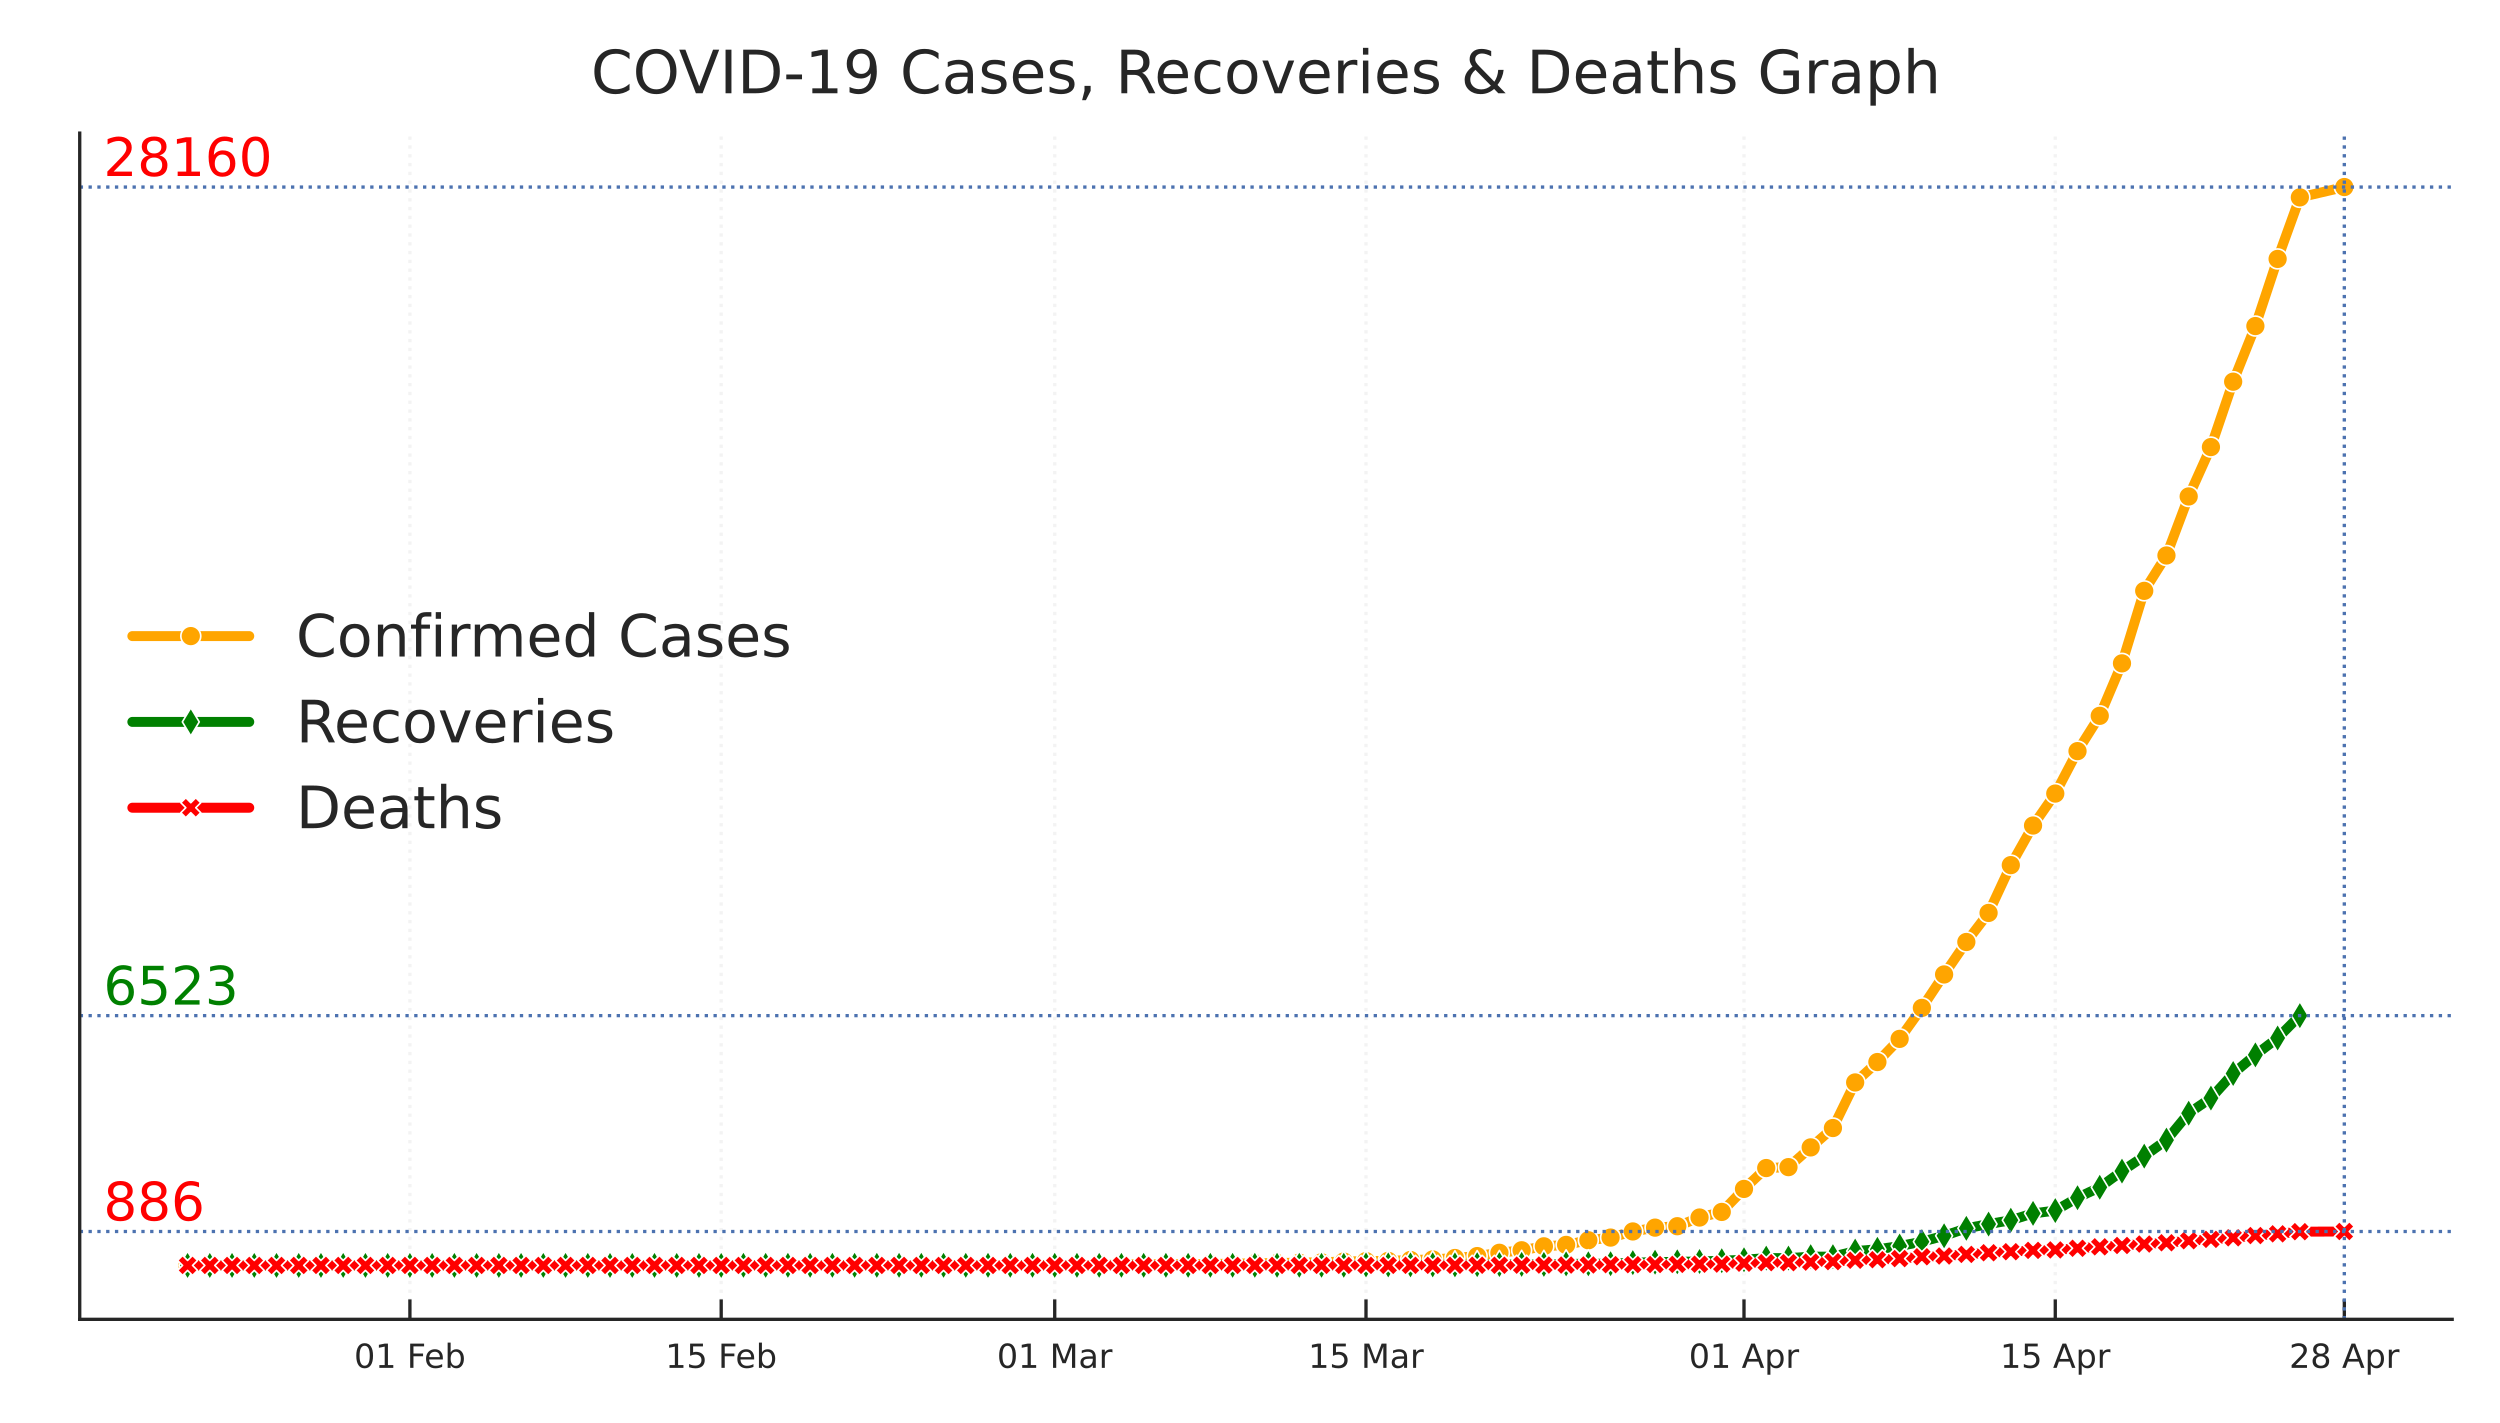 <?xml version="1.0" encoding="utf-8" standalone="no"?>
<!DOCTYPE svg PUBLIC "-//W3C//DTD SVG 1.1//EN"
  "http://www.w3.org/Graphics/SVG/1.1/DTD/svg11.dtd">
<!-- Created with matplotlib (https://matplotlib.org/) -->
<svg height="214.138pt" version="1.1" viewBox="0 0 376.32 214.138" width="376.32pt" xmlns="http://www.w3.org/2000/svg" xmlns:xlink="http://www.w3.org/1999/xlink">
 <defs>
  <style type="text/css">
*{stroke-linecap:butt;stroke-linejoin:round;}
  </style>
 </defs>
 <g id="figure_1">
  <g id="patch_1">
   <path d="M 0 214.138 
L 376.32 214.138 
L 376.32 0 
L 0 0 
z
" style="fill:#ffffff;"/>
  </g>
  <g id="axes_1">
   <g id="patch_2">
    <path d="M 12 198.599 
L 369.12 198.599 
L 369.12 20.039 
L 12 20.039 
z
" style="fill:#ffffff;"/>
   </g>
   <g id="matplotlib.axis_1">
    <g id="xtick_1">
     <g id="line2d_1">
      <path clip-path="url(#p4913b404b6)" d="M 61.702 198.599 
L 61.702 20.039 
" style="fill:none;stroke:#f3f3f3;stroke-dasharray:0.5,0.825;stroke-dashoffset:0;stroke-width:0.5;"/>
     </g>
     <g id="line2d_2">
      <defs>
       <path d="M 0 0 
L 0 -3 
" id="m1b66bdbcea" style="stroke:#262626;stroke-width:0.5;"/>
      </defs>
      <g>
       <use style="fill:#262626;stroke:#262626;stroke-width:0.5;" x="61.702" xlink:href="#m1b66bdbcea" y="198.599"/>
      </g>
     </g>
     <g id="text_1">
      <!-- 01 Feb -->
      <defs>
       <path d="M 31.781 66.406 
Q 24.172 66.406 20.328 58.906 
Q 16.5 51.422 16.5 36.375 
Q 16.5 21.391 20.328 13.891 
Q 24.172 6.391 31.781 6.391 
Q 39.453 6.391 43.281 13.891 
Q 47.125 21.391 47.125 36.375 
Q 47.125 51.422 43.281 58.906 
Q 39.453 66.406 31.781 66.406 
z
M 31.781 74.219 
Q 44.047 74.219 50.516 64.516 
Q 56.984 54.828 56.984 36.375 
Q 56.984 17.969 50.516 8.266 
Q 44.047 -1.422 31.781 -1.422 
Q 19.531 -1.422 13.062 8.266 
Q 6.594 17.969 6.594 36.375 
Q 6.594 54.828 13.062 64.516 
Q 19.531 74.219 31.781 74.219 
z
" id="DejaVuSans-48"/>
       <path d="M 12.406 8.297 
L 28.516 8.297 
L 28.516 63.922 
L 10.984 60.406 
L 10.984 69.391 
L 28.422 72.906 
L 38.281 72.906 
L 38.281 8.297 
L 54.391 8.297 
L 54.391 0 
L 12.406 0 
z
" id="DejaVuSans-49"/>
       <path id="DejaVuSans-32"/>
       <path d="M 9.812 72.906 
L 51.703 72.906 
L 51.703 64.594 
L 19.672 64.594 
L 19.672 43.109 
L 48.578 43.109 
L 48.578 34.812 
L 19.672 34.812 
L 19.672 0 
L 9.812 0 
z
" id="DejaVuSans-70"/>
       <path d="M 56.203 29.594 
L 56.203 25.203 
L 14.891 25.203 
Q 15.484 15.922 20.484 11.062 
Q 25.484 6.203 34.422 6.203 
Q 39.594 6.203 44.453 7.469 
Q 49.312 8.734 54.109 11.281 
L 54.109 2.781 
Q 49.266 0.734 44.188 -0.344 
Q 39.109 -1.422 33.891 -1.422 
Q 20.797 -1.422 13.156 6.188 
Q 5.516 13.812 5.516 26.812 
Q 5.516 40.234 12.766 48.109 
Q 20.016 56 32.328 56 
Q 43.359 56 49.781 48.891 
Q 56.203 41.797 56.203 29.594 
z
M 47.219 32.234 
Q 47.125 39.594 43.094 43.984 
Q 39.062 48.391 32.422 48.391 
Q 24.906 48.391 20.391 44.141 
Q 15.875 39.891 15.188 32.172 
z
" id="DejaVuSans-101"/>
       <path d="M 48.688 27.297 
Q 48.688 37.203 44.609 42.844 
Q 40.531 48.484 33.406 48.484 
Q 26.266 48.484 22.188 42.844 
Q 18.109 37.203 18.109 27.297 
Q 18.109 17.391 22.188 11.75 
Q 26.266 6.109 33.406 6.109 
Q 40.531 6.109 44.609 11.75 
Q 48.688 17.391 48.688 27.297 
z
M 18.109 46.391 
Q 20.953 51.266 25.266 53.625 
Q 29.594 56 35.594 56 
Q 45.562 56 51.781 48.094 
Q 58.016 40.188 58.016 27.297 
Q 58.016 14.406 51.781 6.484 
Q 45.562 -1.422 35.594 -1.422 
Q 29.594 -1.422 25.266 0.953 
Q 20.953 3.328 18.109 8.203 
L 18.109 0 
L 9.078 0 
L 9.078 75.984 
L 18.109 75.984 
z
" id="DejaVuSans-98"/>
      </defs>
      <g style="fill:#262626;" transform="translate(53.301 205.898)scale(0.05 -0.05)">
       <use xlink:href="#DejaVuSans-48"/>
       <use x="63.623" xlink:href="#DejaVuSans-49"/>
       <use x="127.246" xlink:href="#DejaVuSans-32"/>
       <use x="159.033" xlink:href="#DejaVuSans-70"/>
       <use x="211.053" xlink:href="#DejaVuSans-101"/>
       <use x="272.576" xlink:href="#DejaVuSans-98"/>
      </g>
     </g>
    </g>
    <g id="xtick_2">
     <g id="line2d_3">
      <path clip-path="url(#p4913b404b6)" d="M 108.56 198.599 
L 108.56 20.039 
" style="fill:none;stroke:#f3f3f3;stroke-dasharray:0.5,0.825;stroke-dashoffset:0;stroke-width:0.5;"/>
     </g>
     <g id="line2d_4">
      <g>
       <use style="fill:#262626;stroke:#262626;stroke-width:0.5;" x="108.56" xlink:href="#m1b66bdbcea" y="198.599"/>
      </g>
     </g>
     <g id="text_2">
      <!-- 15 Feb -->
      <defs>
       <path d="M 10.797 72.906 
L 49.516 72.906 
L 49.516 64.594 
L 19.828 64.594 
L 19.828 46.734 
Q 21.969 47.469 24.109 47.828 
Q 26.266 48.188 28.422 48.188 
Q 40.625 48.188 47.75 41.5 
Q 54.891 34.812 54.891 23.391 
Q 54.891 11.625 47.562 5.094 
Q 40.234 -1.422 26.906 -1.422 
Q 22.312 -1.422 17.547 -0.641 
Q 12.797 0.141 7.719 1.703 
L 7.719 11.625 
Q 12.109 9.234 16.797 8.062 
Q 21.484 6.891 26.703 6.891 
Q 35.156 6.891 40.078 11.328 
Q 45.016 15.766 45.016 23.391 
Q 45.016 31 40.078 35.438 
Q 35.156 39.891 26.703 39.891 
Q 22.75 39.891 18.812 39.016 
Q 14.891 38.141 10.797 36.281 
z
" id="DejaVuSans-53"/>
      </defs>
      <g style="fill:#262626;" transform="translate(100.158 205.898)scale(0.05 -0.05)">
       <use xlink:href="#DejaVuSans-49"/>
       <use x="63.623" xlink:href="#DejaVuSans-53"/>
       <use x="127.246" xlink:href="#DejaVuSans-32"/>
       <use x="159.033" xlink:href="#DejaVuSans-70"/>
       <use x="211.053" xlink:href="#DejaVuSans-101"/>
       <use x="272.576" xlink:href="#DejaVuSans-98"/>
      </g>
     </g>
    </g>
    <g id="xtick_3">
     <g id="line2d_5">
      <path clip-path="url(#p4913b404b6)" d="M 158.764 198.599 
L 158.764 20.039 
" style="fill:none;stroke:#f3f3f3;stroke-dasharray:0.5,0.825;stroke-dashoffset:0;stroke-width:0.5;"/>
     </g>
     <g id="line2d_6">
      <g>
       <use style="fill:#262626;stroke:#262626;stroke-width:0.5;" x="158.764" xlink:href="#m1b66bdbcea" y="198.599"/>
      </g>
     </g>
     <g id="text_3">
      <!-- 01 Mar -->
      <defs>
       <path d="M 9.812 72.906 
L 24.516 72.906 
L 43.109 23.297 
L 61.812 72.906 
L 76.516 72.906 
L 76.516 0 
L 66.891 0 
L 66.891 64.016 
L 48.094 14.016 
L 38.188 14.016 
L 19.391 64.016 
L 19.391 0 
L 9.812 0 
z
" id="DejaVuSans-77"/>
       <path d="M 34.281 27.484 
Q 23.391 27.484 19.188 25 
Q 14.984 22.516 14.984 16.5 
Q 14.984 11.719 18.141 8.906 
Q 21.297 6.109 26.703 6.109 
Q 34.188 6.109 38.703 11.406 
Q 43.219 16.703 43.219 25.484 
L 43.219 27.484 
z
M 52.203 31.203 
L 52.203 0 
L 43.219 0 
L 43.219 8.297 
Q 40.141 3.328 35.547 0.953 
Q 30.953 -1.422 24.312 -1.422 
Q 15.922 -1.422 10.953 3.297 
Q 6 8.016 6 15.922 
Q 6 25.141 12.172 29.828 
Q 18.359 34.516 30.609 34.516 
L 43.219 34.516 
L 43.219 35.406 
Q 43.219 41.609 39.141 45 
Q 35.062 48.391 27.688 48.391 
Q 23 48.391 18.547 47.266 
Q 14.109 46.141 10.016 43.891 
L 10.016 52.203 
Q 14.938 54.109 19.578 55.047 
Q 24.219 56 28.609 56 
Q 40.484 56 46.344 49.844 
Q 52.203 43.703 52.203 31.203 
z
" id="DejaVuSans-97"/>
       <path d="M 41.109 46.297 
Q 39.594 47.172 37.812 47.578 
Q 36.031 48 33.891 48 
Q 26.266 48 22.188 43.047 
Q 18.109 38.094 18.109 28.812 
L 18.109 0 
L 9.078 0 
L 9.078 54.688 
L 18.109 54.688 
L 18.109 46.188 
Q 20.953 51.172 25.484 53.578 
Q 30.031 56 36.531 56 
Q 37.453 56 38.578 55.875 
Q 39.703 55.766 41.062 55.516 
z
" id="DejaVuSans-114"/>
      </defs>
      <g style="fill:#262626;" transform="translate(150.071 205.898)scale(0.05 -0.05)">
       <use xlink:href="#DejaVuSans-48"/>
       <use x="63.623" xlink:href="#DejaVuSans-49"/>
       <use x="127.246" xlink:href="#DejaVuSans-32"/>
       <use x="159.033" xlink:href="#DejaVuSans-77"/>
       <use x="245.312" xlink:href="#DejaVuSans-97"/>
       <use x="306.592" xlink:href="#DejaVuSans-114"/>
      </g>
     </g>
    </g>
    <g id="xtick_4">
     <g id="line2d_7">
      <path clip-path="url(#p4913b404b6)" d="M 205.621 198.599 
L 205.621 20.039 
" style="fill:none;stroke:#f3f3f3;stroke-dasharray:0.5,0.825;stroke-dashoffset:0;stroke-width:0.5;"/>
     </g>
     <g id="line2d_8">
      <g>
       <use style="fill:#262626;stroke:#262626;stroke-width:0.5;" x="205.621" xlink:href="#m1b66bdbcea" y="198.599"/>
      </g>
     </g>
     <g id="text_4">
      <!-- 15 Mar -->
      <g style="fill:#262626;" transform="translate(196.929 205.898)scale(0.05 -0.05)">
       <use xlink:href="#DejaVuSans-49"/>
       <use x="63.623" xlink:href="#DejaVuSans-53"/>
       <use x="127.246" xlink:href="#DejaVuSans-32"/>
       <use x="159.033" xlink:href="#DejaVuSans-77"/>
       <use x="245.312" xlink:href="#DejaVuSans-97"/>
       <use x="306.592" xlink:href="#DejaVuSans-114"/>
      </g>
     </g>
    </g>
    <g id="xtick_5">
     <g id="line2d_9">
      <path clip-path="url(#p4913b404b6)" d="M 262.52 198.599 
L 262.52 20.039 
" style="fill:none;stroke:#f3f3f3;stroke-dasharray:0.5,0.825;stroke-dashoffset:0;stroke-width:0.5;"/>
     </g>
     <g id="line2d_10">
      <g>
       <use style="fill:#262626;stroke:#262626;stroke-width:0.5;" x="262.52" xlink:href="#m1b66bdbcea" y="198.599"/>
      </g>
     </g>
     <g id="text_5">
      <!-- 01 Apr -->
      <defs>
       <path d="M 34.188 63.188 
L 20.797 26.906 
L 47.609 26.906 
z
M 28.609 72.906 
L 39.797 72.906 
L 67.578 0 
L 57.328 0 
L 50.688 18.703 
L 17.828 18.703 
L 11.188 0 
L 0.781 0 
z
" id="DejaVuSans-65"/>
       <path d="M 18.109 8.203 
L 18.109 -20.797 
L 9.078 -20.797 
L 9.078 54.688 
L 18.109 54.688 
L 18.109 46.391 
Q 20.953 51.266 25.266 53.625 
Q 29.594 56 35.594 56 
Q 45.562 56 51.781 48.094 
Q 58.016 40.188 58.016 27.297 
Q 58.016 14.406 51.781 6.484 
Q 45.562 -1.422 35.594 -1.422 
Q 29.594 -1.422 25.266 0.953 
Q 20.953 3.328 18.109 8.203 
z
M 48.688 27.297 
Q 48.688 37.203 44.609 42.844 
Q 40.531 48.484 33.406 48.484 
Q 26.266 48.484 22.188 42.844 
Q 18.109 37.203 18.109 27.297 
Q 18.109 17.391 22.188 11.75 
Q 26.266 6.109 33.406 6.109 
Q 40.531 6.109 44.609 11.75 
Q 48.688 17.391 48.688 27.297 
z
" id="DejaVuSans-112"/>
      </defs>
      <g style="fill:#262626;" transform="translate(254.219 205.898)scale(0.05 -0.05)">
       <use xlink:href="#DejaVuSans-48"/>
       <use x="63.623" xlink:href="#DejaVuSans-49"/>
       <use x="127.246" xlink:href="#DejaVuSans-32"/>
       <use x="159.033" xlink:href="#DejaVuSans-65"/>
       <use x="227.441" xlink:href="#DejaVuSans-112"/>
       <use x="290.918" xlink:href="#DejaVuSans-114"/>
      </g>
     </g>
    </g>
    <g id="xtick_6">
     <g id="line2d_11">
      <path clip-path="url(#p4913b404b6)" d="M 309.377 198.599 
L 309.377 20.039 
" style="fill:none;stroke:#f3f3f3;stroke-dasharray:0.5,0.825;stroke-dashoffset:0;stroke-width:0.5;"/>
     </g>
     <g id="line2d_12">
      <g>
       <use style="fill:#262626;stroke:#262626;stroke-width:0.5;" x="309.377" xlink:href="#m1b66bdbcea" y="198.599"/>
      </g>
     </g>
     <g id="text_6">
      <!-- 15 Apr -->
      <g style="fill:#262626;" transform="translate(301.076 205.898)scale(0.05 -0.05)">
       <use xlink:href="#DejaVuSans-49"/>
       <use x="63.623" xlink:href="#DejaVuSans-53"/>
       <use x="127.246" xlink:href="#DejaVuSans-32"/>
       <use x="159.033" xlink:href="#DejaVuSans-65"/>
       <use x="227.441" xlink:href="#DejaVuSans-112"/>
       <use x="290.918" xlink:href="#DejaVuSans-114"/>
      </g>
     </g>
    </g>
    <g id="xtick_7">
     <g id="line2d_13">
      <path clip-path="url(#p4913b404b6)" d="M 352.887 198.599 
L 352.887 20.039 
" style="fill:none;stroke:#f3f3f3;stroke-dasharray:0.5,0.825;stroke-dashoffset:0;stroke-width:0.5;"/>
     </g>
     <g id="line2d_14">
      <g>
       <use style="fill:#262626;stroke:#262626;stroke-width:0.5;" x="352.887" xlink:href="#m1b66bdbcea" y="198.599"/>
      </g>
     </g>
     <g id="text_7">
      <!-- 28 Apr -->
      <defs>
       <path d="M 19.188 8.297 
L 53.609 8.297 
L 53.609 0 
L 7.328 0 
L 7.328 8.297 
Q 12.938 14.109 22.625 23.891 
Q 32.328 33.688 34.812 36.531 
Q 39.547 41.844 41.422 45.531 
Q 43.312 49.219 43.312 52.781 
Q 43.312 58.594 39.234 62.25 
Q 35.156 65.922 28.609 65.922 
Q 23.969 65.922 18.812 64.312 
Q 13.672 62.703 7.812 59.422 
L 7.812 69.391 
Q 13.766 71.781 18.938 73 
Q 24.125 74.219 28.422 74.219 
Q 39.75 74.219 46.484 68.547 
Q 53.219 62.891 53.219 53.422 
Q 53.219 48.922 51.531 44.891 
Q 49.859 40.875 45.406 35.406 
Q 44.188 33.984 37.641 27.219 
Q 31.109 20.453 19.188 8.297 
z
" id="DejaVuSans-50"/>
       <path d="M 31.781 34.625 
Q 24.75 34.625 20.719 30.859 
Q 16.703 27.094 16.703 20.516 
Q 16.703 13.922 20.719 10.156 
Q 24.75 6.391 31.781 6.391 
Q 38.812 6.391 42.859 10.172 
Q 46.922 13.969 46.922 20.516 
Q 46.922 27.094 42.891 30.859 
Q 38.875 34.625 31.781 34.625 
z
M 21.922 38.812 
Q 15.578 40.375 12.031 44.719 
Q 8.5 49.078 8.5 55.328 
Q 8.5 64.062 14.719 69.141 
Q 20.953 74.219 31.781 74.219 
Q 42.672 74.219 48.875 69.141 
Q 55.078 64.062 55.078 55.328 
Q 55.078 49.078 51.531 44.719 
Q 48 40.375 41.703 38.812 
Q 48.828 37.156 52.797 32.312 
Q 56.781 27.484 56.781 20.516 
Q 56.781 9.906 50.312 4.234 
Q 43.844 -1.422 31.781 -1.422 
Q 19.734 -1.422 13.25 4.234 
Q 6.781 9.906 6.781 20.516 
Q 6.781 27.484 10.781 32.312 
Q 14.797 37.156 21.922 38.812 
z
M 18.312 54.391 
Q 18.312 48.734 21.844 45.562 
Q 25.391 42.391 31.781 42.391 
Q 38.141 42.391 41.719 45.562 
Q 45.312 48.734 45.312 54.391 
Q 45.312 60.062 41.719 63.234 
Q 38.141 66.406 31.781 66.406 
Q 25.391 66.406 21.844 63.234 
Q 18.312 60.062 18.312 54.391 
z
" id="DejaVuSans-56"/>
      </defs>
      <g style="fill:#262626;" transform="translate(344.586 205.898)scale(0.05 -0.05)">
       <use xlink:href="#DejaVuSans-50"/>
       <use x="63.623" xlink:href="#DejaVuSans-56"/>
       <use x="127.246" xlink:href="#DejaVuSans-32"/>
       <use x="159.033" xlink:href="#DejaVuSans-65"/>
       <use x="227.441" xlink:href="#DejaVuSans-112"/>
       <use x="290.918" xlink:href="#DejaVuSans-114"/>
      </g>
     </g>
    </g>
   </g>
   <g id="line2d_15">
    <path clip-path="url(#p4913b404b6)" d="M 28.233 190.482 
L 31.58 190.482 
L 34.927 190.482 
L 38.274 190.482 
L 41.621 190.482 
L 44.967 190.482 
L 48.314 190.482 
L 51.661 190.482 
L 55.008 190.476 
L 58.355 190.476 
L 61.702 190.476 
L 65.049 190.471 
L 68.396 190.465 
L 71.743 190.465 
L 75.09 190.465 
L 78.437 190.465 
L 81.784 190.465 
L 85.131 190.465 
L 88.478 190.465 
L 91.825 190.465 
L 95.172 190.465 
L 98.519 190.465 
L 101.866 190.465 
L 105.213 190.465 
L 108.56 190.465 
L 111.907 190.465 
L 115.254 190.465 
L 118.6 190.465 
L 121.947 190.465 
L 125.294 190.465 
L 128.641 190.465 
L 131.988 190.465 
L 135.335 190.465 
L 138.682 190.465 
L 142.029 190.465 
L 145.376 190.465 
L 148.723 190.465 
L 152.07 190.465 
L 155.417 190.465 
L 158.764 190.465 
L 162.111 190.453 
L 165.458 190.453 
L 168.805 190.321 
L 172.152 190.309 
L 175.499 190.304 
L 178.846 190.286 
L 182.193 190.257 
L 185.54 190.234 
L 188.887 190.159 
L 192.233 190.125 
L 195.58 190.061 
L 198.927 190.01 
L 202.274 189.894 
L 205.621 189.831 
L 208.968 189.796 
L 212.315 189.664 
L 215.662 189.583 
L 219.009 189.364 
L 222.356 189.076 
L 225.703 188.58 
L 229.05 188.2 
L 232.397 187.606 
L 235.744 187.392 
L 239.091 186.695 
L 242.438 186.291 
L 245.785 185.369 
L 249.132 184.793 
L 252.479 184.579 
L 255.826 183.271 
L 259.173 182.429 
L 262.52 178.965 
L 265.866 175.823 
L 269.213 175.685 
L 272.56 172.716 
L 275.907 169.799 
L 279.254 162.94 
L 282.601 159.867 
L 285.948 156.38 
L 289.295 151.716 
L 292.642 146.684 
L 295.989 141.796 
L 299.336 137.42 
L 302.683 130.226 
L 306.03 124.266 
L 309.377 119.453 
L 312.724 113.065 
L 316.071 107.751 
L 319.418 99.853 
L 322.765 88.941 
L 326.112 83.615 
L 329.459 74.732 
L 332.806 67.296 
L 336.153 57.456 
L 339.499 49.08 
L 342.846 38.975 
L 346.193 29.711 
L 352.887 28.155 
" style="fill:none;stroke:#ffa500;stroke-linecap:round;stroke-width:1.5;"/>
    <defs>
     <path d="M 0 1.5 
C 0.398 1.5 0.779 1.342 1.061 1.061 
C 1.342 0.779 1.5 0.398 1.5 0 
C 1.5 -0.398 1.342 -0.779 1.061 -1.061 
C 0.779 -1.342 0.398 -1.5 0 -1.5 
C -0.398 -1.5 -0.779 -1.342 -1.061 -1.061 
C -1.342 -0.779 -1.5 -0.398 -1.5 0 
C -1.5 0.398 -1.342 0.779 -1.061 1.061 
C -0.779 1.342 -0.398 1.5 0 1.5 
z
" id="m3b722b773e" style="stroke:#ffffff;stroke-width:0.25;"/>
    </defs>
    <g clip-path="url(#p4913b404b6)">
     <use style="fill:#ffa500;stroke:#ffffff;stroke-width:0.25;" x="28.233" xlink:href="#m3b722b773e" y="190.482"/>
     <use style="fill:#ffa500;stroke:#ffffff;stroke-width:0.25;" x="31.58" xlink:href="#m3b722b773e" y="190.482"/>
     <use style="fill:#ffa500;stroke:#ffffff;stroke-width:0.25;" x="34.927" xlink:href="#m3b722b773e" y="190.482"/>
     <use style="fill:#ffa500;stroke:#ffffff;stroke-width:0.25;" x="38.274" xlink:href="#m3b722b773e" y="190.482"/>
     <use style="fill:#ffa500;stroke:#ffffff;stroke-width:0.25;" x="41.621" xlink:href="#m3b722b773e" y="190.482"/>
     <use style="fill:#ffa500;stroke:#ffffff;stroke-width:0.25;" x="44.967" xlink:href="#m3b722b773e" y="190.482"/>
     <use style="fill:#ffa500;stroke:#ffffff;stroke-width:0.25;" x="48.314" xlink:href="#m3b722b773e" y="190.482"/>
     <use style="fill:#ffa500;stroke:#ffffff;stroke-width:0.25;" x="51.661" xlink:href="#m3b722b773e" y="190.482"/>
     <use style="fill:#ffa500;stroke:#ffffff;stroke-width:0.25;" x="55.008" xlink:href="#m3b722b773e" y="190.476"/>
     <use style="fill:#ffa500;stroke:#ffffff;stroke-width:0.25;" x="58.355" xlink:href="#m3b722b773e" y="190.476"/>
     <use style="fill:#ffa500;stroke:#ffffff;stroke-width:0.25;" x="61.702" xlink:href="#m3b722b773e" y="190.476"/>
     <use style="fill:#ffa500;stroke:#ffffff;stroke-width:0.25;" x="65.049" xlink:href="#m3b722b773e" y="190.471"/>
     <use style="fill:#ffa500;stroke:#ffffff;stroke-width:0.25;" x="68.396" xlink:href="#m3b722b773e" y="190.465"/>
     <use style="fill:#ffa500;stroke:#ffffff;stroke-width:0.25;" x="71.743" xlink:href="#m3b722b773e" y="190.465"/>
     <use style="fill:#ffa500;stroke:#ffffff;stroke-width:0.25;" x="75.09" xlink:href="#m3b722b773e" y="190.465"/>
     <use style="fill:#ffa500;stroke:#ffffff;stroke-width:0.25;" x="78.437" xlink:href="#m3b722b773e" y="190.465"/>
     <use style="fill:#ffa500;stroke:#ffffff;stroke-width:0.25;" x="81.784" xlink:href="#m3b722b773e" y="190.465"/>
     <use style="fill:#ffa500;stroke:#ffffff;stroke-width:0.25;" x="85.131" xlink:href="#m3b722b773e" y="190.465"/>
     <use style="fill:#ffa500;stroke:#ffffff;stroke-width:0.25;" x="88.478" xlink:href="#m3b722b773e" y="190.465"/>
     <use style="fill:#ffa500;stroke:#ffffff;stroke-width:0.25;" x="91.825" xlink:href="#m3b722b773e" y="190.465"/>
     <use style="fill:#ffa500;stroke:#ffffff;stroke-width:0.25;" x="95.172" xlink:href="#m3b722b773e" y="190.465"/>
     <use style="fill:#ffa500;stroke:#ffffff;stroke-width:0.25;" x="98.519" xlink:href="#m3b722b773e" y="190.465"/>
     <use style="fill:#ffa500;stroke:#ffffff;stroke-width:0.25;" x="101.866" xlink:href="#m3b722b773e" y="190.465"/>
     <use style="fill:#ffa500;stroke:#ffffff;stroke-width:0.25;" x="105.213" xlink:href="#m3b722b773e" y="190.465"/>
     <use style="fill:#ffa500;stroke:#ffffff;stroke-width:0.25;" x="108.56" xlink:href="#m3b722b773e" y="190.465"/>
     <use style="fill:#ffa500;stroke:#ffffff;stroke-width:0.25;" x="111.907" xlink:href="#m3b722b773e" y="190.465"/>
     <use style="fill:#ffa500;stroke:#ffffff;stroke-width:0.25;" x="115.254" xlink:href="#m3b722b773e" y="190.465"/>
     <use style="fill:#ffa500;stroke:#ffffff;stroke-width:0.25;" x="118.6" xlink:href="#m3b722b773e" y="190.465"/>
     <use style="fill:#ffa500;stroke:#ffffff;stroke-width:0.25;" x="121.947" xlink:href="#m3b722b773e" y="190.465"/>
     <use style="fill:#ffa500;stroke:#ffffff;stroke-width:0.25;" x="125.294" xlink:href="#m3b722b773e" y="190.465"/>
     <use style="fill:#ffa500;stroke:#ffffff;stroke-width:0.25;" x="128.641" xlink:href="#m3b722b773e" y="190.465"/>
     <use style="fill:#ffa500;stroke:#ffffff;stroke-width:0.25;" x="131.988" xlink:href="#m3b722b773e" y="190.465"/>
     <use style="fill:#ffa500;stroke:#ffffff;stroke-width:0.25;" x="135.335" xlink:href="#m3b722b773e" y="190.465"/>
     <use style="fill:#ffa500;stroke:#ffffff;stroke-width:0.25;" x="138.682" xlink:href="#m3b722b773e" y="190.465"/>
     <use style="fill:#ffa500;stroke:#ffffff;stroke-width:0.25;" x="142.029" xlink:href="#m3b722b773e" y="190.465"/>
     <use style="fill:#ffa500;stroke:#ffffff;stroke-width:0.25;" x="145.376" xlink:href="#m3b722b773e" y="190.465"/>
     <use style="fill:#ffa500;stroke:#ffffff;stroke-width:0.25;" x="148.723" xlink:href="#m3b722b773e" y="190.465"/>
     <use style="fill:#ffa500;stroke:#ffffff;stroke-width:0.25;" x="152.07" xlink:href="#m3b722b773e" y="190.465"/>
     <use style="fill:#ffa500;stroke:#ffffff;stroke-width:0.25;" x="155.417" xlink:href="#m3b722b773e" y="190.465"/>
     <use style="fill:#ffa500;stroke:#ffffff;stroke-width:0.25;" x="158.764" xlink:href="#m3b722b773e" y="190.465"/>
     <use style="fill:#ffa500;stroke:#ffffff;stroke-width:0.25;" x="162.111" xlink:href="#m3b722b773e" y="190.453"/>
     <use style="fill:#ffa500;stroke:#ffffff;stroke-width:0.25;" x="165.458" xlink:href="#m3b722b773e" y="190.453"/>
     <use style="fill:#ffa500;stroke:#ffffff;stroke-width:0.25;" x="168.805" xlink:href="#m3b722b773e" y="190.321"/>
     <use style="fill:#ffa500;stroke:#ffffff;stroke-width:0.25;" x="172.152" xlink:href="#m3b722b773e" y="190.309"/>
     <use style="fill:#ffa500;stroke:#ffffff;stroke-width:0.25;" x="175.499" xlink:href="#m3b722b773e" y="190.304"/>
     <use style="fill:#ffa500;stroke:#ffffff;stroke-width:0.25;" x="178.846" xlink:href="#m3b722b773e" y="190.286"/>
     <use style="fill:#ffa500;stroke:#ffffff;stroke-width:0.25;" x="182.193" xlink:href="#m3b722b773e" y="190.257"/>
     <use style="fill:#ffa500;stroke:#ffffff;stroke-width:0.25;" x="185.54" xlink:href="#m3b722b773e" y="190.234"/>
     <use style="fill:#ffa500;stroke:#ffffff;stroke-width:0.25;" x="188.887" xlink:href="#m3b722b773e" y="190.159"/>
     <use style="fill:#ffa500;stroke:#ffffff;stroke-width:0.25;" x="192.233" xlink:href="#m3b722b773e" y="190.125"/>
     <use style="fill:#ffa500;stroke:#ffffff;stroke-width:0.25;" x="195.58" xlink:href="#m3b722b773e" y="190.061"/>
     <use style="fill:#ffa500;stroke:#ffffff;stroke-width:0.25;" x="198.927" xlink:href="#m3b722b773e" y="190.01"/>
     <use style="fill:#ffa500;stroke:#ffffff;stroke-width:0.25;" x="202.274" xlink:href="#m3b722b773e" y="189.894"/>
     <use style="fill:#ffa500;stroke:#ffffff;stroke-width:0.25;" x="205.621" xlink:href="#m3b722b773e" y="189.831"/>
     <use style="fill:#ffa500;stroke:#ffffff;stroke-width:0.25;" x="208.968" xlink:href="#m3b722b773e" y="189.796"/>
     <use style="fill:#ffa500;stroke:#ffffff;stroke-width:0.25;" x="212.315" xlink:href="#m3b722b773e" y="189.664"/>
     <use style="fill:#ffa500;stroke:#ffffff;stroke-width:0.25;" x="215.662" xlink:href="#m3b722b773e" y="189.583"/>
     <use style="fill:#ffa500;stroke:#ffffff;stroke-width:0.25;" x="219.009" xlink:href="#m3b722b773e" y="189.364"/>
     <use style="fill:#ffa500;stroke:#ffffff;stroke-width:0.25;" x="222.356" xlink:href="#m3b722b773e" y="189.076"/>
     <use style="fill:#ffa500;stroke:#ffffff;stroke-width:0.25;" x="225.703" xlink:href="#m3b722b773e" y="188.58"/>
     <use style="fill:#ffa500;stroke:#ffffff;stroke-width:0.25;" x="229.05" xlink:href="#m3b722b773e" y="188.2"/>
     <use style="fill:#ffa500;stroke:#ffffff;stroke-width:0.25;" x="232.397" xlink:href="#m3b722b773e" y="187.606"/>
     <use style="fill:#ffa500;stroke:#ffffff;stroke-width:0.25;" x="235.744" xlink:href="#m3b722b773e" y="187.392"/>
     <use style="fill:#ffa500;stroke:#ffffff;stroke-width:0.25;" x="239.091" xlink:href="#m3b722b773e" y="186.695"/>
     <use style="fill:#ffa500;stroke:#ffffff;stroke-width:0.25;" x="242.438" xlink:href="#m3b722b773e" y="186.291"/>
     <use style="fill:#ffa500;stroke:#ffffff;stroke-width:0.25;" x="245.785" xlink:href="#m3b722b773e" y="185.369"/>
     <use style="fill:#ffa500;stroke:#ffffff;stroke-width:0.25;" x="249.132" xlink:href="#m3b722b773e" y="184.793"/>
     <use style="fill:#ffa500;stroke:#ffffff;stroke-width:0.25;" x="252.479" xlink:href="#m3b722b773e" y="184.579"/>
     <use style="fill:#ffa500;stroke:#ffffff;stroke-width:0.25;" x="255.826" xlink:href="#m3b722b773e" y="183.271"/>
     <use style="fill:#ffa500;stroke:#ffffff;stroke-width:0.25;" x="259.173" xlink:href="#m3b722b773e" y="182.429"/>
     <use style="fill:#ffa500;stroke:#ffffff;stroke-width:0.25;" x="262.52" xlink:href="#m3b722b773e" y="178.965"/>
     <use style="fill:#ffa500;stroke:#ffffff;stroke-width:0.25;" x="265.866" xlink:href="#m3b722b773e" y="175.823"/>
     <use style="fill:#ffa500;stroke:#ffffff;stroke-width:0.25;" x="269.213" xlink:href="#m3b722b773e" y="175.685"/>
     <use style="fill:#ffa500;stroke:#ffffff;stroke-width:0.25;" x="272.56" xlink:href="#m3b722b773e" y="172.716"/>
     <use style="fill:#ffa500;stroke:#ffffff;stroke-width:0.25;" x="275.907" xlink:href="#m3b722b773e" y="169.799"/>
     <use style="fill:#ffa500;stroke:#ffffff;stroke-width:0.25;" x="279.254" xlink:href="#m3b722b773e" y="162.94"/>
     <use style="fill:#ffa500;stroke:#ffffff;stroke-width:0.25;" x="282.601" xlink:href="#m3b722b773e" y="159.867"/>
     <use style="fill:#ffa500;stroke:#ffffff;stroke-width:0.25;" x="285.948" xlink:href="#m3b722b773e" y="156.38"/>
     <use style="fill:#ffa500;stroke:#ffffff;stroke-width:0.25;" x="289.295" xlink:href="#m3b722b773e" y="151.716"/>
     <use style="fill:#ffa500;stroke:#ffffff;stroke-width:0.25;" x="292.642" xlink:href="#m3b722b773e" y="146.684"/>
     <use style="fill:#ffa500;stroke:#ffffff;stroke-width:0.25;" x="295.989" xlink:href="#m3b722b773e" y="141.796"/>
     <use style="fill:#ffa500;stroke:#ffffff;stroke-width:0.25;" x="299.336" xlink:href="#m3b722b773e" y="137.42"/>
     <use style="fill:#ffa500;stroke:#ffffff;stroke-width:0.25;" x="302.683" xlink:href="#m3b722b773e" y="130.226"/>
     <use style="fill:#ffa500;stroke:#ffffff;stroke-width:0.25;" x="306.03" xlink:href="#m3b722b773e" y="124.266"/>
     <use style="fill:#ffa500;stroke:#ffffff;stroke-width:0.25;" x="309.377" xlink:href="#m3b722b773e" y="119.453"/>
     <use style="fill:#ffa500;stroke:#ffffff;stroke-width:0.25;" x="312.724" xlink:href="#m3b722b773e" y="113.065"/>
     <use style="fill:#ffa500;stroke:#ffffff;stroke-width:0.25;" x="316.071" xlink:href="#m3b722b773e" y="107.751"/>
     <use style="fill:#ffa500;stroke:#ffffff;stroke-width:0.25;" x="319.418" xlink:href="#m3b722b773e" y="99.853"/>
     <use style="fill:#ffa500;stroke:#ffffff;stroke-width:0.25;" x="322.765" xlink:href="#m3b722b773e" y="88.941"/>
     <use style="fill:#ffa500;stroke:#ffffff;stroke-width:0.25;" x="326.112" xlink:href="#m3b722b773e" y="83.615"/>
     <use style="fill:#ffa500;stroke:#ffffff;stroke-width:0.25;" x="329.459" xlink:href="#m3b722b773e" y="74.732"/>
     <use style="fill:#ffa500;stroke:#ffffff;stroke-width:0.25;" x="332.806" xlink:href="#m3b722b773e" y="67.296"/>
     <use style="fill:#ffa500;stroke:#ffffff;stroke-width:0.25;" x="336.153" xlink:href="#m3b722b773e" y="57.456"/>
     <use style="fill:#ffa500;stroke:#ffffff;stroke-width:0.25;" x="339.499" xlink:href="#m3b722b773e" y="49.08"/>
     <use style="fill:#ffa500;stroke:#ffffff;stroke-width:0.25;" x="342.846" xlink:href="#m3b722b773e" y="38.975"/>
     <use style="fill:#ffa500;stroke:#ffffff;stroke-width:0.25;" x="346.193" xlink:href="#m3b722b773e" y="29.711"/>
     <use style="fill:#ffa500;stroke:#ffffff;stroke-width:0.25;" x="352.887" xlink:href="#m3b722b773e" y="28.155"/>
    </g>
   </g>
   <g id="line2d_16">
    <path clip-path="url(#p4913b404b6)" d="M 28.233 190.482 
L 31.58 190.482 
L 34.927 190.482 
L 38.274 190.482 
L 41.621 190.482 
L 44.967 190.482 
L 48.314 190.482 
L 51.661 190.482 
L 55.008 190.482 
L 58.355 190.482 
L 61.702 190.482 
L 65.049 190.482 
L 68.396 190.482 
L 71.743 190.482 
L 75.09 190.482 
L 78.437 190.482 
L 81.784 190.482 
L 85.131 190.482 
L 88.478 190.482 
L 91.825 190.482 
L 95.172 190.482 
L 98.519 190.482 
L 101.866 190.482 
L 105.213 190.482 
L 108.56 190.482 
L 111.907 190.465 
L 115.254 190.465 
L 118.6 190.465 
L 121.947 190.465 
L 125.294 190.465 
L 128.641 190.465 
L 131.988 190.465 
L 135.335 190.465 
L 138.682 190.465 
L 142.029 190.465 
L 145.376 190.465 
L 148.723 190.465 
L 152.07 190.465 
L 155.417 190.465 
L 158.764 190.465 
L 162.111 190.465 
L 165.458 190.465 
L 168.805 190.465 
L 172.152 190.465 
L 175.499 190.465 
L 178.846 190.465 
L 182.193 190.465 
L 185.54 190.465 
L 188.887 190.459 
L 192.233 190.459 
L 195.58 190.459 
L 198.927 190.459 
L 202.274 190.459 
L 205.621 190.407 
L 208.968 190.407 
L 212.315 190.402 
L 215.662 190.402 
L 219.009 190.396 
L 222.356 190.367 
L 225.703 190.35 
L 229.05 190.327 
L 232.397 190.327 
L 235.744 190.252 
L 239.091 190.234 
L 242.438 190.223 
L 245.785 190.061 
L 249.132 189.998 
L 252.479 189.935 
L 255.826 189.894 
L 259.173 189.773 
L 262.52 189.629 
L 265.866 189.381 
L 269.213 189.375 
L 272.56 189.162 
L 275.907 189.162 
L 279.254 188.321 
L 282.601 188.055 
L 285.948 187.565 
L 289.295 186.908 
L 292.642 186.021 
L 295.989 184.896 
L 299.336 184.257 
L 302.683 183.674 
L 306.03 182.648 
L 309.377 182.228 
L 312.724 180.291 
L 316.071 178.717 
L 319.418 176.284 
L 322.765 174.03 
L 326.112 171.615 
L 329.459 167.568 
L 332.806 165.292 
L 336.153 161.591 
L 339.499 158.789 
L 342.846 156.247 
L 346.193 152.881 
" style="fill:none;stroke:#008000;stroke-linecap:round;stroke-width:1.5;"/>
    <defs>
     <path d="M -0 2.121 
L 1.273 0 
L 0 -2.121 
L -1.273 -0 
z
" id="me415cd1bc2" style="stroke:#ffffff;stroke-linejoin:miter;stroke-width:0.25;"/>
    </defs>
    <g clip-path="url(#p4913b404b6)">
     <use style="fill:#008000;stroke:#ffffff;stroke-linejoin:miter;stroke-width:0.25;" x="28.233" xlink:href="#me415cd1bc2" y="190.482"/>
     <use style="fill:#008000;stroke:#ffffff;stroke-linejoin:miter;stroke-width:0.25;" x="31.58" xlink:href="#me415cd1bc2" y="190.482"/>
     <use style="fill:#008000;stroke:#ffffff;stroke-linejoin:miter;stroke-width:0.25;" x="34.927" xlink:href="#me415cd1bc2" y="190.482"/>
     <use style="fill:#008000;stroke:#ffffff;stroke-linejoin:miter;stroke-width:0.25;" x="38.274" xlink:href="#me415cd1bc2" y="190.482"/>
     <use style="fill:#008000;stroke:#ffffff;stroke-linejoin:miter;stroke-width:0.25;" x="41.621" xlink:href="#me415cd1bc2" y="190.482"/>
     <use style="fill:#008000;stroke:#ffffff;stroke-linejoin:miter;stroke-width:0.25;" x="44.967" xlink:href="#me415cd1bc2" y="190.482"/>
     <use style="fill:#008000;stroke:#ffffff;stroke-linejoin:miter;stroke-width:0.25;" x="48.314" xlink:href="#me415cd1bc2" y="190.482"/>
     <use style="fill:#008000;stroke:#ffffff;stroke-linejoin:miter;stroke-width:0.25;" x="51.661" xlink:href="#me415cd1bc2" y="190.482"/>
     <use style="fill:#008000;stroke:#ffffff;stroke-linejoin:miter;stroke-width:0.25;" x="55.008" xlink:href="#me415cd1bc2" y="190.482"/>
     <use style="fill:#008000;stroke:#ffffff;stroke-linejoin:miter;stroke-width:0.25;" x="58.355" xlink:href="#me415cd1bc2" y="190.482"/>
     <use style="fill:#008000;stroke:#ffffff;stroke-linejoin:miter;stroke-width:0.25;" x="61.702" xlink:href="#me415cd1bc2" y="190.482"/>
     <use style="fill:#008000;stroke:#ffffff;stroke-linejoin:miter;stroke-width:0.25;" x="65.049" xlink:href="#me415cd1bc2" y="190.482"/>
     <use style="fill:#008000;stroke:#ffffff;stroke-linejoin:miter;stroke-width:0.25;" x="68.396" xlink:href="#me415cd1bc2" y="190.482"/>
     <use style="fill:#008000;stroke:#ffffff;stroke-linejoin:miter;stroke-width:0.25;" x="71.743" xlink:href="#me415cd1bc2" y="190.482"/>
     <use style="fill:#008000;stroke:#ffffff;stroke-linejoin:miter;stroke-width:0.25;" x="75.09" xlink:href="#me415cd1bc2" y="190.482"/>
     <use style="fill:#008000;stroke:#ffffff;stroke-linejoin:miter;stroke-width:0.25;" x="78.437" xlink:href="#me415cd1bc2" y="190.482"/>
     <use style="fill:#008000;stroke:#ffffff;stroke-linejoin:miter;stroke-width:0.25;" x="81.784" xlink:href="#me415cd1bc2" y="190.482"/>
     <use style="fill:#008000;stroke:#ffffff;stroke-linejoin:miter;stroke-width:0.25;" x="85.131" xlink:href="#me415cd1bc2" y="190.482"/>
     <use style="fill:#008000;stroke:#ffffff;stroke-linejoin:miter;stroke-width:0.25;" x="88.478" xlink:href="#me415cd1bc2" y="190.482"/>
     <use style="fill:#008000;stroke:#ffffff;stroke-linejoin:miter;stroke-width:0.25;" x="91.825" xlink:href="#me415cd1bc2" y="190.482"/>
     <use style="fill:#008000;stroke:#ffffff;stroke-linejoin:miter;stroke-width:0.25;" x="95.172" xlink:href="#me415cd1bc2" y="190.482"/>
     <use style="fill:#008000;stroke:#ffffff;stroke-linejoin:miter;stroke-width:0.25;" x="98.519" xlink:href="#me415cd1bc2" y="190.482"/>
     <use style="fill:#008000;stroke:#ffffff;stroke-linejoin:miter;stroke-width:0.25;" x="101.866" xlink:href="#me415cd1bc2" y="190.482"/>
     <use style="fill:#008000;stroke:#ffffff;stroke-linejoin:miter;stroke-width:0.25;" x="105.213" xlink:href="#me415cd1bc2" y="190.482"/>
     <use style="fill:#008000;stroke:#ffffff;stroke-linejoin:miter;stroke-width:0.25;" x="108.56" xlink:href="#me415cd1bc2" y="190.482"/>
     <use style="fill:#008000;stroke:#ffffff;stroke-linejoin:miter;stroke-width:0.25;" x="111.907" xlink:href="#me415cd1bc2" y="190.465"/>
     <use style="fill:#008000;stroke:#ffffff;stroke-linejoin:miter;stroke-width:0.25;" x="115.254" xlink:href="#me415cd1bc2" y="190.465"/>
     <use style="fill:#008000;stroke:#ffffff;stroke-linejoin:miter;stroke-width:0.25;" x="118.6" xlink:href="#me415cd1bc2" y="190.465"/>
     <use style="fill:#008000;stroke:#ffffff;stroke-linejoin:miter;stroke-width:0.25;" x="121.947" xlink:href="#me415cd1bc2" y="190.465"/>
     <use style="fill:#008000;stroke:#ffffff;stroke-linejoin:miter;stroke-width:0.25;" x="125.294" xlink:href="#me415cd1bc2" y="190.465"/>
     <use style="fill:#008000;stroke:#ffffff;stroke-linejoin:miter;stroke-width:0.25;" x="128.641" xlink:href="#me415cd1bc2" y="190.465"/>
     <use style="fill:#008000;stroke:#ffffff;stroke-linejoin:miter;stroke-width:0.25;" x="131.988" xlink:href="#me415cd1bc2" y="190.465"/>
     <use style="fill:#008000;stroke:#ffffff;stroke-linejoin:miter;stroke-width:0.25;" x="135.335" xlink:href="#me415cd1bc2" y="190.465"/>
     <use style="fill:#008000;stroke:#ffffff;stroke-linejoin:miter;stroke-width:0.25;" x="138.682" xlink:href="#me415cd1bc2" y="190.465"/>
     <use style="fill:#008000;stroke:#ffffff;stroke-linejoin:miter;stroke-width:0.25;" x="142.029" xlink:href="#me415cd1bc2" y="190.465"/>
     <use style="fill:#008000;stroke:#ffffff;stroke-linejoin:miter;stroke-width:0.25;" x="145.376" xlink:href="#me415cd1bc2" y="190.465"/>
     <use style="fill:#008000;stroke:#ffffff;stroke-linejoin:miter;stroke-width:0.25;" x="148.723" xlink:href="#me415cd1bc2" y="190.465"/>
     <use style="fill:#008000;stroke:#ffffff;stroke-linejoin:miter;stroke-width:0.25;" x="152.07" xlink:href="#me415cd1bc2" y="190.465"/>
     <use style="fill:#008000;stroke:#ffffff;stroke-linejoin:miter;stroke-width:0.25;" x="155.417" xlink:href="#me415cd1bc2" y="190.465"/>
     <use style="fill:#008000;stroke:#ffffff;stroke-linejoin:miter;stroke-width:0.25;" x="158.764" xlink:href="#me415cd1bc2" y="190.465"/>
     <use style="fill:#008000;stroke:#ffffff;stroke-linejoin:miter;stroke-width:0.25;" x="162.111" xlink:href="#me415cd1bc2" y="190.465"/>
     <use style="fill:#008000;stroke:#ffffff;stroke-linejoin:miter;stroke-width:0.25;" x="165.458" xlink:href="#me415cd1bc2" y="190.465"/>
     <use style="fill:#008000;stroke:#ffffff;stroke-linejoin:miter;stroke-width:0.25;" x="168.805" xlink:href="#me415cd1bc2" y="190.465"/>
     <use style="fill:#008000;stroke:#ffffff;stroke-linejoin:miter;stroke-width:0.25;" x="172.152" xlink:href="#me415cd1bc2" y="190.465"/>
     <use style="fill:#008000;stroke:#ffffff;stroke-linejoin:miter;stroke-width:0.25;" x="175.499" xlink:href="#me415cd1bc2" y="190.465"/>
     <use style="fill:#008000;stroke:#ffffff;stroke-linejoin:miter;stroke-width:0.25;" x="178.846" xlink:href="#me415cd1bc2" y="190.465"/>
     <use style="fill:#008000;stroke:#ffffff;stroke-linejoin:miter;stroke-width:0.25;" x="182.193" xlink:href="#me415cd1bc2" y="190.465"/>
     <use style="fill:#008000;stroke:#ffffff;stroke-linejoin:miter;stroke-width:0.25;" x="185.54" xlink:href="#me415cd1bc2" y="190.465"/>
     <use style="fill:#008000;stroke:#ffffff;stroke-linejoin:miter;stroke-width:0.25;" x="188.887" xlink:href="#me415cd1bc2" y="190.459"/>
     <use style="fill:#008000;stroke:#ffffff;stroke-linejoin:miter;stroke-width:0.25;" x="192.233" xlink:href="#me415cd1bc2" y="190.459"/>
     <use style="fill:#008000;stroke:#ffffff;stroke-linejoin:miter;stroke-width:0.25;" x="195.58" xlink:href="#me415cd1bc2" y="190.459"/>
     <use style="fill:#008000;stroke:#ffffff;stroke-linejoin:miter;stroke-width:0.25;" x="198.927" xlink:href="#me415cd1bc2" y="190.459"/>
     <use style="fill:#008000;stroke:#ffffff;stroke-linejoin:miter;stroke-width:0.25;" x="202.274" xlink:href="#me415cd1bc2" y="190.459"/>
     <use style="fill:#008000;stroke:#ffffff;stroke-linejoin:miter;stroke-width:0.25;" x="205.621" xlink:href="#me415cd1bc2" y="190.407"/>
     <use style="fill:#008000;stroke:#ffffff;stroke-linejoin:miter;stroke-width:0.25;" x="208.968" xlink:href="#me415cd1bc2" y="190.407"/>
     <use style="fill:#008000;stroke:#ffffff;stroke-linejoin:miter;stroke-width:0.25;" x="212.315" xlink:href="#me415cd1bc2" y="190.402"/>
     <use style="fill:#008000;stroke:#ffffff;stroke-linejoin:miter;stroke-width:0.25;" x="215.662" xlink:href="#me415cd1bc2" y="190.402"/>
     <use style="fill:#008000;stroke:#ffffff;stroke-linejoin:miter;stroke-width:0.25;" x="219.009" xlink:href="#me415cd1bc2" y="190.396"/>
     <use style="fill:#008000;stroke:#ffffff;stroke-linejoin:miter;stroke-width:0.25;" x="222.356" xlink:href="#me415cd1bc2" y="190.367"/>
     <use style="fill:#008000;stroke:#ffffff;stroke-linejoin:miter;stroke-width:0.25;" x="225.703" xlink:href="#me415cd1bc2" y="190.35"/>
     <use style="fill:#008000;stroke:#ffffff;stroke-linejoin:miter;stroke-width:0.25;" x="229.05" xlink:href="#me415cd1bc2" y="190.327"/>
     <use style="fill:#008000;stroke:#ffffff;stroke-linejoin:miter;stroke-width:0.25;" x="232.397" xlink:href="#me415cd1bc2" y="190.327"/>
     <use style="fill:#008000;stroke:#ffffff;stroke-linejoin:miter;stroke-width:0.25;" x="235.744" xlink:href="#me415cd1bc2" y="190.252"/>
     <use style="fill:#008000;stroke:#ffffff;stroke-linejoin:miter;stroke-width:0.25;" x="239.091" xlink:href="#me415cd1bc2" y="190.234"/>
     <use style="fill:#008000;stroke:#ffffff;stroke-linejoin:miter;stroke-width:0.25;" x="242.438" xlink:href="#me415cd1bc2" y="190.223"/>
     <use style="fill:#008000;stroke:#ffffff;stroke-linejoin:miter;stroke-width:0.25;" x="245.785" xlink:href="#me415cd1bc2" y="190.061"/>
     <use style="fill:#008000;stroke:#ffffff;stroke-linejoin:miter;stroke-width:0.25;" x="249.132" xlink:href="#me415cd1bc2" y="189.998"/>
     <use style="fill:#008000;stroke:#ffffff;stroke-linejoin:miter;stroke-width:0.25;" x="252.479" xlink:href="#me415cd1bc2" y="189.935"/>
     <use style="fill:#008000;stroke:#ffffff;stroke-linejoin:miter;stroke-width:0.25;" x="255.826" xlink:href="#me415cd1bc2" y="189.894"/>
     <use style="fill:#008000;stroke:#ffffff;stroke-linejoin:miter;stroke-width:0.25;" x="259.173" xlink:href="#me415cd1bc2" y="189.773"/>
     <use style="fill:#008000;stroke:#ffffff;stroke-linejoin:miter;stroke-width:0.25;" x="262.52" xlink:href="#me415cd1bc2" y="189.629"/>
     <use style="fill:#008000;stroke:#ffffff;stroke-linejoin:miter;stroke-width:0.25;" x="265.866" xlink:href="#me415cd1bc2" y="189.381"/>
     <use style="fill:#008000;stroke:#ffffff;stroke-linejoin:miter;stroke-width:0.25;" x="269.213" xlink:href="#me415cd1bc2" y="189.375"/>
     <use style="fill:#008000;stroke:#ffffff;stroke-linejoin:miter;stroke-width:0.25;" x="272.56" xlink:href="#me415cd1bc2" y="189.162"/>
     <use style="fill:#008000;stroke:#ffffff;stroke-linejoin:miter;stroke-width:0.25;" x="275.907" xlink:href="#me415cd1bc2" y="189.162"/>
     <use style="fill:#008000;stroke:#ffffff;stroke-linejoin:miter;stroke-width:0.25;" x="279.254" xlink:href="#me415cd1bc2" y="188.321"/>
     <use style="fill:#008000;stroke:#ffffff;stroke-linejoin:miter;stroke-width:0.25;" x="282.601" xlink:href="#me415cd1bc2" y="188.055"/>
     <use style="fill:#008000;stroke:#ffffff;stroke-linejoin:miter;stroke-width:0.25;" x="285.948" xlink:href="#me415cd1bc2" y="187.565"/>
     <use style="fill:#008000;stroke:#ffffff;stroke-linejoin:miter;stroke-width:0.25;" x="289.295" xlink:href="#me415cd1bc2" y="186.908"/>
     <use style="fill:#008000;stroke:#ffffff;stroke-linejoin:miter;stroke-width:0.25;" x="292.642" xlink:href="#me415cd1bc2" y="186.021"/>
     <use style="fill:#008000;stroke:#ffffff;stroke-linejoin:miter;stroke-width:0.25;" x="295.989" xlink:href="#me415cd1bc2" y="184.896"/>
     <use style="fill:#008000;stroke:#ffffff;stroke-linejoin:miter;stroke-width:0.25;" x="299.336" xlink:href="#me415cd1bc2" y="184.257"/>
     <use style="fill:#008000;stroke:#ffffff;stroke-linejoin:miter;stroke-width:0.25;" x="302.683" xlink:href="#me415cd1bc2" y="183.674"/>
     <use style="fill:#008000;stroke:#ffffff;stroke-linejoin:miter;stroke-width:0.25;" x="306.03" xlink:href="#me415cd1bc2" y="182.648"/>
     <use style="fill:#008000;stroke:#ffffff;stroke-linejoin:miter;stroke-width:0.25;" x="309.377" xlink:href="#me415cd1bc2" y="182.228"/>
     <use style="fill:#008000;stroke:#ffffff;stroke-linejoin:miter;stroke-width:0.25;" x="312.724" xlink:href="#me415cd1bc2" y="180.291"/>
     <use style="fill:#008000;stroke:#ffffff;stroke-linejoin:miter;stroke-width:0.25;" x="316.071" xlink:href="#me415cd1bc2" y="178.717"/>
     <use style="fill:#008000;stroke:#ffffff;stroke-linejoin:miter;stroke-width:0.25;" x="319.418" xlink:href="#me415cd1bc2" y="176.284"/>
     <use style="fill:#008000;stroke:#ffffff;stroke-linejoin:miter;stroke-width:0.25;" x="322.765" xlink:href="#me415cd1bc2" y="174.03"/>
     <use style="fill:#008000;stroke:#ffffff;stroke-linejoin:miter;stroke-width:0.25;" x="326.112" xlink:href="#me415cd1bc2" y="171.615"/>
     <use style="fill:#008000;stroke:#ffffff;stroke-linejoin:miter;stroke-width:0.25;" x="329.459" xlink:href="#me415cd1bc2" y="167.568"/>
     <use style="fill:#008000;stroke:#ffffff;stroke-linejoin:miter;stroke-width:0.25;" x="332.806" xlink:href="#me415cd1bc2" y="165.292"/>
     <use style="fill:#008000;stroke:#ffffff;stroke-linejoin:miter;stroke-width:0.25;" x="336.153" xlink:href="#me415cd1bc2" y="161.591"/>
     <use style="fill:#008000;stroke:#ffffff;stroke-linejoin:miter;stroke-width:0.25;" x="339.499" xlink:href="#me415cd1bc2" y="158.789"/>
     <use style="fill:#008000;stroke:#ffffff;stroke-linejoin:miter;stroke-width:0.25;" x="342.846" xlink:href="#me415cd1bc2" y="156.247"/>
     <use style="fill:#008000;stroke:#ffffff;stroke-linejoin:miter;stroke-width:0.25;" x="346.193" xlink:href="#me415cd1bc2" y="152.881"/>
    </g>
   </g>
   <g id="line2d_17">
    <path clip-path="url(#p4913b404b6)" d="M 28.233 190.482 
L 31.58 190.482 
L 34.927 190.482 
L 38.274 190.482 
L 41.621 190.482 
L 44.967 190.482 
L 48.314 190.482 
L 51.661 190.482 
L 55.008 190.482 
L 58.355 190.482 
L 61.702 190.482 
L 65.049 190.482 
L 68.396 190.482 
L 71.743 190.482 
L 75.09 190.482 
L 78.437 190.482 
L 81.784 190.482 
L 85.131 190.482 
L 88.478 190.482 
L 91.825 190.482 
L 95.172 190.482 
L 98.519 190.482 
L 101.866 190.482 
L 105.213 190.482 
L 108.56 190.482 
L 111.907 190.482 
L 115.254 190.482 
L 118.6 190.482 
L 121.947 190.482 
L 125.294 190.482 
L 128.641 190.482 
L 131.988 190.482 
L 135.335 190.482 
L 138.682 190.482 
L 142.029 190.482 
L 145.376 190.482 
L 148.723 190.482 
L 152.07 190.482 
L 155.417 190.482 
L 158.764 190.482 
L 162.111 190.482 
L 165.458 190.482 
L 168.805 190.482 
L 172.152 190.482 
L 175.499 190.482 
L 178.846 190.482 
L 182.193 190.482 
L 185.54 190.482 
L 188.887 190.482 
L 192.233 190.476 
L 195.58 190.476 
L 198.927 190.471 
L 202.274 190.471 
L 205.621 190.471 
L 208.968 190.471 
L 212.315 190.465 
L 215.662 190.465 
L 219.009 190.459 
L 222.356 190.453 
L 225.703 190.459 
L 229.05 190.442 
L 232.397 190.425 
L 235.744 190.425 
L 239.091 190.413 
L 242.438 190.367 
L 245.785 190.367 
L 249.132 190.344 
L 252.479 190.327 
L 255.826 190.298 
L 259.173 190.28 
L 262.52 190.148 
L 265.866 190.067 
L 269.213 190.067 
L 272.56 189.986 
L 275.907 189.912 
L 279.254 189.698 
L 282.601 189.618 
L 285.948 189.456 
L 289.295 189.179 
L 292.642 189.064 
L 295.989 188.822 
L 299.336 188.574 
L 302.683 188.419 
L 306.03 188.217 
L 309.377 188.148 
L 312.724 187.9 
L 316.071 187.681 
L 319.418 187.479 
L 322.765 187.26 
L 326.112 187.07 
L 329.459 186.764 
L 332.806 186.557 
L 336.153 186.326 
L 339.499 185.986 
L 342.846 185.727 
L 346.193 185.404 
L 352.887 185.375 
" style="fill:none;stroke:#ff0000;stroke-linecap:round;stroke-width:1.5;"/>
    <defs>
     <path d="M -0.75 1.5 
L 0 0.75 
L 0.75 1.5 
L 1.5 0.75 
L 0.75 0 
L 1.5 -0.75 
L 0.75 -1.5 
L 0 -0.75 
L -0.75 -1.5 
L -1.5 -0.75 
L -0.75 0 
L -1.5 0.75 
z
" id="m3f4402ac98" style="stroke:#ffffff;stroke-linejoin:miter;stroke-width:0.25;"/>
    </defs>
    <g clip-path="url(#p4913b404b6)">
     <use style="fill:#ff0000;stroke:#ffffff;stroke-linejoin:miter;stroke-width:0.25;" x="28.233" xlink:href="#m3f4402ac98" y="190.482"/>
     <use style="fill:#ff0000;stroke:#ffffff;stroke-linejoin:miter;stroke-width:0.25;" x="31.58" xlink:href="#m3f4402ac98" y="190.482"/>
     <use style="fill:#ff0000;stroke:#ffffff;stroke-linejoin:miter;stroke-width:0.25;" x="34.927" xlink:href="#m3f4402ac98" y="190.482"/>
     <use style="fill:#ff0000;stroke:#ffffff;stroke-linejoin:miter;stroke-width:0.25;" x="38.274" xlink:href="#m3f4402ac98" y="190.482"/>
     <use style="fill:#ff0000;stroke:#ffffff;stroke-linejoin:miter;stroke-width:0.25;" x="41.621" xlink:href="#m3f4402ac98" y="190.482"/>
     <use style="fill:#ff0000;stroke:#ffffff;stroke-linejoin:miter;stroke-width:0.25;" x="44.967" xlink:href="#m3f4402ac98" y="190.482"/>
     <use style="fill:#ff0000;stroke:#ffffff;stroke-linejoin:miter;stroke-width:0.25;" x="48.314" xlink:href="#m3f4402ac98" y="190.482"/>
     <use style="fill:#ff0000;stroke:#ffffff;stroke-linejoin:miter;stroke-width:0.25;" x="51.661" xlink:href="#m3f4402ac98" y="190.482"/>
     <use style="fill:#ff0000;stroke:#ffffff;stroke-linejoin:miter;stroke-width:0.25;" x="55.008" xlink:href="#m3f4402ac98" y="190.482"/>
     <use style="fill:#ff0000;stroke:#ffffff;stroke-linejoin:miter;stroke-width:0.25;" x="58.355" xlink:href="#m3f4402ac98" y="190.482"/>
     <use style="fill:#ff0000;stroke:#ffffff;stroke-linejoin:miter;stroke-width:0.25;" x="61.702" xlink:href="#m3f4402ac98" y="190.482"/>
     <use style="fill:#ff0000;stroke:#ffffff;stroke-linejoin:miter;stroke-width:0.25;" x="65.049" xlink:href="#m3f4402ac98" y="190.482"/>
     <use style="fill:#ff0000;stroke:#ffffff;stroke-linejoin:miter;stroke-width:0.25;" x="68.396" xlink:href="#m3f4402ac98" y="190.482"/>
     <use style="fill:#ff0000;stroke:#ffffff;stroke-linejoin:miter;stroke-width:0.25;" x="71.743" xlink:href="#m3f4402ac98" y="190.482"/>
     <use style="fill:#ff0000;stroke:#ffffff;stroke-linejoin:miter;stroke-width:0.25;" x="75.09" xlink:href="#m3f4402ac98" y="190.482"/>
     <use style="fill:#ff0000;stroke:#ffffff;stroke-linejoin:miter;stroke-width:0.25;" x="78.437" xlink:href="#m3f4402ac98" y="190.482"/>
     <use style="fill:#ff0000;stroke:#ffffff;stroke-linejoin:miter;stroke-width:0.25;" x="81.784" xlink:href="#m3f4402ac98" y="190.482"/>
     <use style="fill:#ff0000;stroke:#ffffff;stroke-linejoin:miter;stroke-width:0.25;" x="85.131" xlink:href="#m3f4402ac98" y="190.482"/>
     <use style="fill:#ff0000;stroke:#ffffff;stroke-linejoin:miter;stroke-width:0.25;" x="88.478" xlink:href="#m3f4402ac98" y="190.482"/>
     <use style="fill:#ff0000;stroke:#ffffff;stroke-linejoin:miter;stroke-width:0.25;" x="91.825" xlink:href="#m3f4402ac98" y="190.482"/>
     <use style="fill:#ff0000;stroke:#ffffff;stroke-linejoin:miter;stroke-width:0.25;" x="95.172" xlink:href="#m3f4402ac98" y="190.482"/>
     <use style="fill:#ff0000;stroke:#ffffff;stroke-linejoin:miter;stroke-width:0.25;" x="98.519" xlink:href="#m3f4402ac98" y="190.482"/>
     <use style="fill:#ff0000;stroke:#ffffff;stroke-linejoin:miter;stroke-width:0.25;" x="101.866" xlink:href="#m3f4402ac98" y="190.482"/>
     <use style="fill:#ff0000;stroke:#ffffff;stroke-linejoin:miter;stroke-width:0.25;" x="105.213" xlink:href="#m3f4402ac98" y="190.482"/>
     <use style="fill:#ff0000;stroke:#ffffff;stroke-linejoin:miter;stroke-width:0.25;" x="108.56" xlink:href="#m3f4402ac98" y="190.482"/>
     <use style="fill:#ff0000;stroke:#ffffff;stroke-linejoin:miter;stroke-width:0.25;" x="111.907" xlink:href="#m3f4402ac98" y="190.482"/>
     <use style="fill:#ff0000;stroke:#ffffff;stroke-linejoin:miter;stroke-width:0.25;" x="115.254" xlink:href="#m3f4402ac98" y="190.482"/>
     <use style="fill:#ff0000;stroke:#ffffff;stroke-linejoin:miter;stroke-width:0.25;" x="118.6" xlink:href="#m3f4402ac98" y="190.482"/>
     <use style="fill:#ff0000;stroke:#ffffff;stroke-linejoin:miter;stroke-width:0.25;" x="121.947" xlink:href="#m3f4402ac98" y="190.482"/>
     <use style="fill:#ff0000;stroke:#ffffff;stroke-linejoin:miter;stroke-width:0.25;" x="125.294" xlink:href="#m3f4402ac98" y="190.482"/>
     <use style="fill:#ff0000;stroke:#ffffff;stroke-linejoin:miter;stroke-width:0.25;" x="128.641" xlink:href="#m3f4402ac98" y="190.482"/>
     <use style="fill:#ff0000;stroke:#ffffff;stroke-linejoin:miter;stroke-width:0.25;" x="131.988" xlink:href="#m3f4402ac98" y="190.482"/>
     <use style="fill:#ff0000;stroke:#ffffff;stroke-linejoin:miter;stroke-width:0.25;" x="135.335" xlink:href="#m3f4402ac98" y="190.482"/>
     <use style="fill:#ff0000;stroke:#ffffff;stroke-linejoin:miter;stroke-width:0.25;" x="138.682" xlink:href="#m3f4402ac98" y="190.482"/>
     <use style="fill:#ff0000;stroke:#ffffff;stroke-linejoin:miter;stroke-width:0.25;" x="142.029" xlink:href="#m3f4402ac98" y="190.482"/>
     <use style="fill:#ff0000;stroke:#ffffff;stroke-linejoin:miter;stroke-width:0.25;" x="145.376" xlink:href="#m3f4402ac98" y="190.482"/>
     <use style="fill:#ff0000;stroke:#ffffff;stroke-linejoin:miter;stroke-width:0.25;" x="148.723" xlink:href="#m3f4402ac98" y="190.482"/>
     <use style="fill:#ff0000;stroke:#ffffff;stroke-linejoin:miter;stroke-width:0.25;" x="152.07" xlink:href="#m3f4402ac98" y="190.482"/>
     <use style="fill:#ff0000;stroke:#ffffff;stroke-linejoin:miter;stroke-width:0.25;" x="155.417" xlink:href="#m3f4402ac98" y="190.482"/>
     <use style="fill:#ff0000;stroke:#ffffff;stroke-linejoin:miter;stroke-width:0.25;" x="158.764" xlink:href="#m3f4402ac98" y="190.482"/>
     <use style="fill:#ff0000;stroke:#ffffff;stroke-linejoin:miter;stroke-width:0.25;" x="162.111" xlink:href="#m3f4402ac98" y="190.482"/>
     <use style="fill:#ff0000;stroke:#ffffff;stroke-linejoin:miter;stroke-width:0.25;" x="165.458" xlink:href="#m3f4402ac98" y="190.482"/>
     <use style="fill:#ff0000;stroke:#ffffff;stroke-linejoin:miter;stroke-width:0.25;" x="168.805" xlink:href="#m3f4402ac98" y="190.482"/>
     <use style="fill:#ff0000;stroke:#ffffff;stroke-linejoin:miter;stroke-width:0.25;" x="172.152" xlink:href="#m3f4402ac98" y="190.482"/>
     <use style="fill:#ff0000;stroke:#ffffff;stroke-linejoin:miter;stroke-width:0.25;" x="175.499" xlink:href="#m3f4402ac98" y="190.482"/>
     <use style="fill:#ff0000;stroke:#ffffff;stroke-linejoin:miter;stroke-width:0.25;" x="178.846" xlink:href="#m3f4402ac98" y="190.482"/>
     <use style="fill:#ff0000;stroke:#ffffff;stroke-linejoin:miter;stroke-width:0.25;" x="182.193" xlink:href="#m3f4402ac98" y="190.482"/>
     <use style="fill:#ff0000;stroke:#ffffff;stroke-linejoin:miter;stroke-width:0.25;" x="185.54" xlink:href="#m3f4402ac98" y="190.482"/>
     <use style="fill:#ff0000;stroke:#ffffff;stroke-linejoin:miter;stroke-width:0.25;" x="188.887" xlink:href="#m3f4402ac98" y="190.482"/>
     <use style="fill:#ff0000;stroke:#ffffff;stroke-linejoin:miter;stroke-width:0.25;" x="192.233" xlink:href="#m3f4402ac98" y="190.476"/>
     <use style="fill:#ff0000;stroke:#ffffff;stroke-linejoin:miter;stroke-width:0.25;" x="195.58" xlink:href="#m3f4402ac98" y="190.476"/>
     <use style="fill:#ff0000;stroke:#ffffff;stroke-linejoin:miter;stroke-width:0.25;" x="198.927" xlink:href="#m3f4402ac98" y="190.471"/>
     <use style="fill:#ff0000;stroke:#ffffff;stroke-linejoin:miter;stroke-width:0.25;" x="202.274" xlink:href="#m3f4402ac98" y="190.471"/>
     <use style="fill:#ff0000;stroke:#ffffff;stroke-linejoin:miter;stroke-width:0.25;" x="205.621" xlink:href="#m3f4402ac98" y="190.471"/>
     <use style="fill:#ff0000;stroke:#ffffff;stroke-linejoin:miter;stroke-width:0.25;" x="208.968" xlink:href="#m3f4402ac98" y="190.471"/>
     <use style="fill:#ff0000;stroke:#ffffff;stroke-linejoin:miter;stroke-width:0.25;" x="212.315" xlink:href="#m3f4402ac98" y="190.465"/>
     <use style="fill:#ff0000;stroke:#ffffff;stroke-linejoin:miter;stroke-width:0.25;" x="215.662" xlink:href="#m3f4402ac98" y="190.465"/>
     <use style="fill:#ff0000;stroke:#ffffff;stroke-linejoin:miter;stroke-width:0.25;" x="219.009" xlink:href="#m3f4402ac98" y="190.459"/>
     <use style="fill:#ff0000;stroke:#ffffff;stroke-linejoin:miter;stroke-width:0.25;" x="222.356" xlink:href="#m3f4402ac98" y="190.453"/>
     <use style="fill:#ff0000;stroke:#ffffff;stroke-linejoin:miter;stroke-width:0.25;" x="225.703" xlink:href="#m3f4402ac98" y="190.459"/>
     <use style="fill:#ff0000;stroke:#ffffff;stroke-linejoin:miter;stroke-width:0.25;" x="229.05" xlink:href="#m3f4402ac98" y="190.442"/>
     <use style="fill:#ff0000;stroke:#ffffff;stroke-linejoin:miter;stroke-width:0.25;" x="232.397" xlink:href="#m3f4402ac98" y="190.425"/>
     <use style="fill:#ff0000;stroke:#ffffff;stroke-linejoin:miter;stroke-width:0.25;" x="235.744" xlink:href="#m3f4402ac98" y="190.425"/>
     <use style="fill:#ff0000;stroke:#ffffff;stroke-linejoin:miter;stroke-width:0.25;" x="239.091" xlink:href="#m3f4402ac98" y="190.413"/>
     <use style="fill:#ff0000;stroke:#ffffff;stroke-linejoin:miter;stroke-width:0.25;" x="242.438" xlink:href="#m3f4402ac98" y="190.367"/>
     <use style="fill:#ff0000;stroke:#ffffff;stroke-linejoin:miter;stroke-width:0.25;" x="245.785" xlink:href="#m3f4402ac98" y="190.367"/>
     <use style="fill:#ff0000;stroke:#ffffff;stroke-linejoin:miter;stroke-width:0.25;" x="249.132" xlink:href="#m3f4402ac98" y="190.344"/>
     <use style="fill:#ff0000;stroke:#ffffff;stroke-linejoin:miter;stroke-width:0.25;" x="252.479" xlink:href="#m3f4402ac98" y="190.327"/>
     <use style="fill:#ff0000;stroke:#ffffff;stroke-linejoin:miter;stroke-width:0.25;" x="255.826" xlink:href="#m3f4402ac98" y="190.298"/>
     <use style="fill:#ff0000;stroke:#ffffff;stroke-linejoin:miter;stroke-width:0.25;" x="259.173" xlink:href="#m3f4402ac98" y="190.28"/>
     <use style="fill:#ff0000;stroke:#ffffff;stroke-linejoin:miter;stroke-width:0.25;" x="262.52" xlink:href="#m3f4402ac98" y="190.148"/>
     <use style="fill:#ff0000;stroke:#ffffff;stroke-linejoin:miter;stroke-width:0.25;" x="265.866" xlink:href="#m3f4402ac98" y="190.067"/>
     <use style="fill:#ff0000;stroke:#ffffff;stroke-linejoin:miter;stroke-width:0.25;" x="269.213" xlink:href="#m3f4402ac98" y="190.067"/>
     <use style="fill:#ff0000;stroke:#ffffff;stroke-linejoin:miter;stroke-width:0.25;" x="272.56" xlink:href="#m3f4402ac98" y="189.986"/>
     <use style="fill:#ff0000;stroke:#ffffff;stroke-linejoin:miter;stroke-width:0.25;" x="275.907" xlink:href="#m3f4402ac98" y="189.912"/>
     <use style="fill:#ff0000;stroke:#ffffff;stroke-linejoin:miter;stroke-width:0.25;" x="279.254" xlink:href="#m3f4402ac98" y="189.698"/>
     <use style="fill:#ff0000;stroke:#ffffff;stroke-linejoin:miter;stroke-width:0.25;" x="282.601" xlink:href="#m3f4402ac98" y="189.618"/>
     <use style="fill:#ff0000;stroke:#ffffff;stroke-linejoin:miter;stroke-width:0.25;" x="285.948" xlink:href="#m3f4402ac98" y="189.456"/>
     <use style="fill:#ff0000;stroke:#ffffff;stroke-linejoin:miter;stroke-width:0.25;" x="289.295" xlink:href="#m3f4402ac98" y="189.179"/>
     <use style="fill:#ff0000;stroke:#ffffff;stroke-linejoin:miter;stroke-width:0.25;" x="292.642" xlink:href="#m3f4402ac98" y="189.064"/>
     <use style="fill:#ff0000;stroke:#ffffff;stroke-linejoin:miter;stroke-width:0.25;" x="295.989" xlink:href="#m3f4402ac98" y="188.822"/>
     <use style="fill:#ff0000;stroke:#ffffff;stroke-linejoin:miter;stroke-width:0.25;" x="299.336" xlink:href="#m3f4402ac98" y="188.574"/>
     <use style="fill:#ff0000;stroke:#ffffff;stroke-linejoin:miter;stroke-width:0.25;" x="302.683" xlink:href="#m3f4402ac98" y="188.419"/>
     <use style="fill:#ff0000;stroke:#ffffff;stroke-linejoin:miter;stroke-width:0.25;" x="306.03" xlink:href="#m3f4402ac98" y="188.217"/>
     <use style="fill:#ff0000;stroke:#ffffff;stroke-linejoin:miter;stroke-width:0.25;" x="309.377" xlink:href="#m3f4402ac98" y="188.148"/>
     <use style="fill:#ff0000;stroke:#ffffff;stroke-linejoin:miter;stroke-width:0.25;" x="312.724" xlink:href="#m3f4402ac98" y="187.9"/>
     <use style="fill:#ff0000;stroke:#ffffff;stroke-linejoin:miter;stroke-width:0.25;" x="316.071" xlink:href="#m3f4402ac98" y="187.681"/>
     <use style="fill:#ff0000;stroke:#ffffff;stroke-linejoin:miter;stroke-width:0.25;" x="319.418" xlink:href="#m3f4402ac98" y="187.479"/>
     <use style="fill:#ff0000;stroke:#ffffff;stroke-linejoin:miter;stroke-width:0.25;" x="322.765" xlink:href="#m3f4402ac98" y="187.26"/>
     <use style="fill:#ff0000;stroke:#ffffff;stroke-linejoin:miter;stroke-width:0.25;" x="326.112" xlink:href="#m3f4402ac98" y="187.07"/>
     <use style="fill:#ff0000;stroke:#ffffff;stroke-linejoin:miter;stroke-width:0.25;" x="329.459" xlink:href="#m3f4402ac98" y="186.764"/>
     <use style="fill:#ff0000;stroke:#ffffff;stroke-linejoin:miter;stroke-width:0.25;" x="332.806" xlink:href="#m3f4402ac98" y="186.557"/>
     <use style="fill:#ff0000;stroke:#ffffff;stroke-linejoin:miter;stroke-width:0.25;" x="336.153" xlink:href="#m3f4402ac98" y="186.326"/>
     <use style="fill:#ff0000;stroke:#ffffff;stroke-linejoin:miter;stroke-width:0.25;" x="339.499" xlink:href="#m3f4402ac98" y="185.986"/>
     <use style="fill:#ff0000;stroke:#ffffff;stroke-linejoin:miter;stroke-width:0.25;" x="342.846" xlink:href="#m3f4402ac98" y="185.727"/>
     <use style="fill:#ff0000;stroke:#ffffff;stroke-linejoin:miter;stroke-width:0.25;" x="346.193" xlink:href="#m3f4402ac98" y="185.404"/>
     <use style="fill:#ff0000;stroke:#ffffff;stroke-linejoin:miter;stroke-width:0.25;" x="352.887" xlink:href="#m3f4402ac98" y="185.375"/>
    </g>
   </g>
   <g id="line2d_18"/>
   <g id="line2d_19"/>
   <g id="line2d_20"/>
   <g id="line2d_21"/>
   <g id="line2d_22">
    <path clip-path="url(#p4913b404b6)" d="M 12 28.155 
L 369.12 28.155 
" style="fill:none;stroke:#4c72b0;stroke-dasharray:0.5,0.825;stroke-dashoffset:0;stroke-width:0.5;"/>
   </g>
   <g id="line2d_23">
    <path clip-path="url(#p4913b404b6)" d="M 12 185.375 
L 369.12 185.375 
" style="fill:none;stroke:#4c72b0;stroke-dasharray:0.5,0.825;stroke-dashoffset:0;stroke-width:0.5;"/>
   </g>
   <g id="line2d_24">
    <path clip-path="url(#p4913b404b6)" d="M 12 152.881 
L 369.12 152.881 
" style="fill:none;stroke:#4c72b0;stroke-dasharray:0.5,0.825;stroke-dashoffset:0;stroke-width:0.5;"/>
   </g>
   <g id="line2d_25">
    <path clip-path="url(#p4913b404b6)" d="M 352.887 198.599 
L 352.887 20.039 
" style="fill:none;stroke:#4c72b0;stroke-dasharray:0.5,0.825;stroke-dashoffset:0;stroke-width:0.5;"/>
   </g>
   <g id="patch_3">
    <path d="M 12 198.599 
L 12 20.039 
" style="fill:none;stroke:#262626;stroke-linecap:square;stroke-linejoin:miter;stroke-width:0.5;"/>
   </g>
   <g id="patch_4">
    <path d="M 12 198.599 
L 369.12 198.599 
" style="fill:none;stroke:#262626;stroke-linecap:square;stroke-linejoin:miter;stroke-width:0.5;"/>
   </g>
   <g id="text_8">
    <!-- 28160 -->
    <defs>
     <path d="M 33.016 40.375 
Q 26.375 40.375 22.484 35.828 
Q 18.609 31.297 18.609 23.391 
Q 18.609 15.531 22.484 10.953 
Q 26.375 6.391 33.016 6.391 
Q 39.656 6.391 43.531 10.953 
Q 47.406 15.531 47.406 23.391 
Q 47.406 31.297 43.531 35.828 
Q 39.656 40.375 33.016 40.375 
z
M 52.594 71.297 
L 52.594 62.312 
Q 48.875 64.062 45.094 64.984 
Q 41.312 65.922 37.594 65.922 
Q 27.828 65.922 22.672 59.328 
Q 17.531 52.734 16.797 39.406 
Q 19.672 43.656 24.016 45.922 
Q 28.375 48.188 33.594 48.188 
Q 44.578 48.188 50.953 41.516 
Q 57.328 34.859 57.328 23.391 
Q 57.328 12.156 50.688 5.359 
Q 44.047 -1.422 33.016 -1.422 
Q 20.359 -1.422 13.672 8.266 
Q 6.984 17.969 6.984 36.375 
Q 6.984 53.656 15.188 63.938 
Q 23.391 74.219 37.203 74.219 
Q 40.922 74.219 44.703 73.484 
Q 48.484 72.75 52.594 71.297 
z
" id="DejaVuSans-54"/>
    </defs>
    <g style="fill:#ff0000;" transform="translate(15.571 26.491)scale(0.08 -0.08)">
     <use xlink:href="#DejaVuSans-50"/>
     <use x="63.623" xlink:href="#DejaVuSans-56"/>
     <use x="127.246" xlink:href="#DejaVuSans-49"/>
     <use x="190.869" xlink:href="#DejaVuSans-54"/>
     <use x="254.492" xlink:href="#DejaVuSans-48"/>
    </g>
   </g>
   <g id="text_9">
    <!-- 886 -->
    <g style="fill:#ff0000;" transform="translate(15.571 183.711)scale(0.08 -0.08)">
     <use xlink:href="#DejaVuSans-56"/>
     <use x="63.623" xlink:href="#DejaVuSans-56"/>
     <use x="127.246" xlink:href="#DejaVuSans-54"/>
    </g>
   </g>
   <g id="text_10">
    <!-- 6523 -->
    <defs>
     <path d="M 40.578 39.312 
Q 47.656 37.797 51.625 33 
Q 55.609 28.219 55.609 21.188 
Q 55.609 10.406 48.188 4.484 
Q 40.766 -1.422 27.094 -1.422 
Q 22.516 -1.422 17.656 -0.516 
Q 12.797 0.391 7.625 2.203 
L 7.625 11.719 
Q 11.719 9.328 16.594 8.109 
Q 21.484 6.891 26.812 6.891 
Q 36.078 6.891 40.938 10.547 
Q 45.797 14.203 45.797 21.188 
Q 45.797 27.641 41.281 31.266 
Q 36.766 34.906 28.719 34.906 
L 20.219 34.906 
L 20.219 43.016 
L 29.109 43.016 
Q 36.375 43.016 40.234 45.922 
Q 44.094 48.828 44.094 54.297 
Q 44.094 59.906 40.109 62.906 
Q 36.141 65.922 28.719 65.922 
Q 24.656 65.922 20.016 65.031 
Q 15.375 64.156 9.812 62.312 
L 9.812 71.094 
Q 15.438 72.656 20.344 73.438 
Q 25.25 74.219 29.594 74.219 
Q 40.828 74.219 47.359 69.109 
Q 53.906 64.016 53.906 55.328 
Q 53.906 49.266 50.438 45.094 
Q 46.969 40.922 40.578 39.312 
z
" id="DejaVuSans-51"/>
    </defs>
    <g style="fill:#008000;" transform="translate(15.571 151.217)scale(0.08 -0.08)">
     <use xlink:href="#DejaVuSans-54"/>
     <use x="63.623" xlink:href="#DejaVuSans-53"/>
     <use x="127.246" xlink:href="#DejaVuSans-50"/>
     <use x="190.869" xlink:href="#DejaVuSans-51"/>
    </g>
   </g>
   <g id="text_11">
    <!-- COVID-19 Cases, Recoveries &amp; Deaths Graph -->
    <defs>
     <path d="M 64.406 67.281 
L 64.406 56.891 
Q 59.422 61.531 53.781 63.812 
Q 48.141 66.109 41.797 66.109 
Q 29.297 66.109 22.656 58.469 
Q 16.016 50.828 16.016 36.375 
Q 16.016 21.969 22.656 14.328 
Q 29.297 6.688 41.797 6.688 
Q 48.141 6.688 53.781 8.984 
Q 59.422 11.281 64.406 15.922 
L 64.406 5.609 
Q 59.234 2.094 53.438 0.328 
Q 47.656 -1.422 41.219 -1.422 
Q 24.656 -1.422 15.125 8.703 
Q 5.609 18.844 5.609 36.375 
Q 5.609 53.953 15.125 64.078 
Q 24.656 74.219 41.219 74.219 
Q 47.75 74.219 53.531 72.484 
Q 59.328 70.75 64.406 67.281 
z
" id="DejaVuSans-67"/>
     <path d="M 39.406 66.219 
Q 28.656 66.219 22.328 58.203 
Q 16.016 50.203 16.016 36.375 
Q 16.016 22.609 22.328 14.594 
Q 28.656 6.594 39.406 6.594 
Q 50.141 6.594 56.422 14.594 
Q 62.703 22.609 62.703 36.375 
Q 62.703 50.203 56.422 58.203 
Q 50.141 66.219 39.406 66.219 
z
M 39.406 74.219 
Q 54.734 74.219 63.906 63.938 
Q 73.094 53.656 73.094 36.375 
Q 73.094 19.141 63.906 8.859 
Q 54.734 -1.422 39.406 -1.422 
Q 24.031 -1.422 14.812 8.828 
Q 5.609 19.094 5.609 36.375 
Q 5.609 53.656 14.812 63.938 
Q 24.031 74.219 39.406 74.219 
z
" id="DejaVuSans-79"/>
     <path d="M 28.609 0 
L 0.781 72.906 
L 11.078 72.906 
L 34.188 11.531 
L 57.328 72.906 
L 67.578 72.906 
L 39.797 0 
z
" id="DejaVuSans-86"/>
     <path d="M 9.812 72.906 
L 19.672 72.906 
L 19.672 0 
L 9.812 0 
z
" id="DejaVuSans-73"/>
     <path d="M 19.672 64.797 
L 19.672 8.109 
L 31.594 8.109 
Q 46.688 8.109 53.688 14.938 
Q 60.688 21.781 60.688 36.531 
Q 60.688 51.172 53.688 57.984 
Q 46.688 64.797 31.594 64.797 
z
M 9.812 72.906 
L 30.078 72.906 
Q 51.266 72.906 61.172 64.094 
Q 71.094 55.281 71.094 36.531 
Q 71.094 17.672 61.125 8.828 
Q 51.172 0 30.078 0 
L 9.812 0 
z
" id="DejaVuSans-68"/>
     <path d="M 4.891 31.391 
L 31.203 31.391 
L 31.203 23.391 
L 4.891 23.391 
z
" id="DejaVuSans-45"/>
     <path d="M 10.984 1.516 
L 10.984 10.5 
Q 14.703 8.734 18.5 7.812 
Q 22.312 6.891 25.984 6.891 
Q 35.75 6.891 40.891 13.453 
Q 46.047 20.016 46.781 33.406 
Q 43.953 29.203 39.594 26.953 
Q 35.25 24.703 29.984 24.703 
Q 19.047 24.703 12.672 31.312 
Q 6.297 37.938 6.297 49.422 
Q 6.297 60.641 12.938 67.422 
Q 19.578 74.219 30.609 74.219 
Q 43.266 74.219 49.922 64.516 
Q 56.594 54.828 56.594 36.375 
Q 56.594 19.141 48.406 8.859 
Q 40.234 -1.422 26.422 -1.422 
Q 22.703 -1.422 18.891 -0.688 
Q 15.094 0.047 10.984 1.516 
z
M 30.609 32.422 
Q 37.25 32.422 41.125 36.953 
Q 45.016 41.5 45.016 49.422 
Q 45.016 57.281 41.125 61.844 
Q 37.25 66.406 30.609 66.406 
Q 23.969 66.406 20.094 61.844 
Q 16.219 57.281 16.219 49.422 
Q 16.219 41.5 20.094 36.953 
Q 23.969 32.422 30.609 32.422 
z
" id="DejaVuSans-57"/>
     <path d="M 44.281 53.078 
L 44.281 44.578 
Q 40.484 46.531 36.375 47.5 
Q 32.281 48.484 27.875 48.484 
Q 21.188 48.484 17.844 46.438 
Q 14.5 44.391 14.5 40.281 
Q 14.5 37.156 16.891 35.375 
Q 19.281 33.594 26.516 31.984 
L 29.594 31.297 
Q 39.156 29.25 43.188 25.516 
Q 47.219 21.781 47.219 15.094 
Q 47.219 7.469 41.188 3.016 
Q 35.156 -1.422 24.609 -1.422 
Q 20.219 -1.422 15.453 -0.562 
Q 10.688 0.297 5.422 2 
L 5.422 11.281 
Q 10.406 8.688 15.234 7.391 
Q 20.062 6.109 24.812 6.109 
Q 31.156 6.109 34.562 8.281 
Q 37.984 10.453 37.984 14.406 
Q 37.984 18.062 35.516 20.016 
Q 33.062 21.969 24.703 23.781 
L 21.578 24.516 
Q 13.234 26.266 9.516 29.906 
Q 5.812 33.547 5.812 39.891 
Q 5.812 47.609 11.281 51.797 
Q 16.75 56 26.812 56 
Q 31.781 56 36.172 55.266 
Q 40.578 54.547 44.281 53.078 
z
" id="DejaVuSans-115"/>
     <path d="M 11.719 12.406 
L 22.016 12.406 
L 22.016 4 
L 14.016 -11.625 
L 7.719 -11.625 
L 11.719 4 
z
" id="DejaVuSans-44"/>
     <path d="M 44.391 34.188 
Q 47.562 33.109 50.562 29.594 
Q 53.562 26.078 56.594 19.922 
L 66.609 0 
L 56 0 
L 46.688 18.703 
Q 43.062 26.031 39.672 28.422 
Q 36.281 30.812 30.422 30.812 
L 19.672 30.812 
L 19.672 0 
L 9.812 0 
L 9.812 72.906 
L 32.078 72.906 
Q 44.578 72.906 50.734 67.672 
Q 56.891 62.453 56.891 51.906 
Q 56.891 45.016 53.688 40.469 
Q 50.484 35.938 44.391 34.188 
z
M 19.672 64.797 
L 19.672 38.922 
L 32.078 38.922 
Q 39.203 38.922 42.844 42.219 
Q 46.484 45.516 46.484 51.906 
Q 46.484 58.297 42.844 61.547 
Q 39.203 64.797 32.078 64.797 
z
" id="DejaVuSans-82"/>
     <path d="M 48.781 52.594 
L 48.781 44.188 
Q 44.969 46.297 41.141 47.344 
Q 37.312 48.391 33.406 48.391 
Q 24.656 48.391 19.812 42.844 
Q 14.984 37.312 14.984 27.297 
Q 14.984 17.281 19.812 11.734 
Q 24.656 6.203 33.406 6.203 
Q 37.312 6.203 41.141 7.25 
Q 44.969 8.297 48.781 10.406 
L 48.781 2.094 
Q 45.016 0.344 40.984 -0.531 
Q 36.969 -1.422 32.422 -1.422 
Q 20.062 -1.422 12.781 6.344 
Q 5.516 14.109 5.516 27.297 
Q 5.516 40.672 12.859 48.328 
Q 20.219 56 33.016 56 
Q 37.156 56 41.109 55.141 
Q 45.062 54.297 48.781 52.594 
z
" id="DejaVuSans-99"/>
     <path d="M 30.609 48.391 
Q 23.391 48.391 19.188 42.75 
Q 14.984 37.109 14.984 27.297 
Q 14.984 17.484 19.156 11.844 
Q 23.344 6.203 30.609 6.203 
Q 37.797 6.203 41.984 11.859 
Q 46.188 17.531 46.188 27.297 
Q 46.188 37.016 41.984 42.703 
Q 37.797 48.391 30.609 48.391 
z
M 30.609 56 
Q 42.328 56 49.016 48.375 
Q 55.719 40.766 55.719 27.297 
Q 55.719 13.875 49.016 6.219 
Q 42.328 -1.422 30.609 -1.422 
Q 18.844 -1.422 12.172 6.219 
Q 5.516 13.875 5.516 27.297 
Q 5.516 40.766 12.172 48.375 
Q 18.844 56 30.609 56 
z
" id="DejaVuSans-111"/>
     <path d="M 2.984 54.688 
L 12.5 54.688 
L 29.594 8.797 
L 46.688 54.688 
L 56.203 54.688 
L 35.688 0 
L 23.484 0 
z
" id="DejaVuSans-118"/>
     <path d="M 9.422 54.688 
L 18.406 54.688 
L 18.406 0 
L 9.422 0 
z
M 9.422 75.984 
L 18.406 75.984 
L 18.406 64.594 
L 9.422 64.594 
z
" id="DejaVuSans-105"/>
     <path d="M 24.312 39.203 
Q 19.875 35.25 17.797 31.312 
Q 15.719 27.391 15.719 23.094 
Q 15.719 15.969 20.891 11.234 
Q 26.078 6.5 33.891 6.5 
Q 38.531 6.5 42.578 8.031 
Q 46.625 9.578 50.203 12.703 
z
M 31.203 44.672 
L 56 19.281 
Q 58.891 23.641 60.5 28.594 
Q 62.109 33.547 62.406 39.109 
L 71.484 39.109 
Q 70.906 32.672 68.359 26.359 
Q 65.828 20.062 61.281 13.922 
L 74.906 0 
L 62.594 0 
L 55.609 7.172 
Q 50.531 2.828 44.969 0.703 
Q 39.406 -1.422 33.016 -1.422 
Q 21.234 -1.422 13.766 5.297 
Q 6.297 12.016 6.297 22.516 
Q 6.297 28.766 9.562 34.25 
Q 12.844 39.75 19.391 44.578 
Q 17.047 47.656 15.812 50.703 
Q 14.594 53.766 14.594 56.688 
Q 14.594 64.594 20.016 69.406 
Q 25.438 74.219 34.422 74.219 
Q 38.484 74.219 42.5 73.344 
Q 46.531 72.469 50.688 70.703 
L 50.688 61.812 
Q 46.438 64.109 42.578 65.297 
Q 38.719 66.5 35.406 66.5 
Q 30.281 66.5 27.078 63.781 
Q 23.875 61.078 23.875 56.781 
Q 23.875 54.297 25.312 51.781 
Q 26.766 49.266 31.203 44.672 
z
" id="DejaVuSans-38"/>
     <path d="M 18.312 70.219 
L 18.312 54.688 
L 36.812 54.688 
L 36.812 47.703 
L 18.312 47.703 
L 18.312 18.016 
Q 18.312 11.328 20.141 9.422 
Q 21.969 7.516 27.594 7.516 
L 36.812 7.516 
L 36.812 0 
L 27.594 0 
Q 17.188 0 13.234 3.875 
Q 9.281 7.766 9.281 18.016 
L 9.281 47.703 
L 2.688 47.703 
L 2.688 54.688 
L 9.281 54.688 
L 9.281 70.219 
z
" id="DejaVuSans-116"/>
     <path d="M 54.891 33.016 
L 54.891 0 
L 45.906 0 
L 45.906 32.719 
Q 45.906 40.484 42.875 44.328 
Q 39.844 48.188 33.797 48.188 
Q 26.516 48.188 22.312 43.547 
Q 18.109 38.922 18.109 30.906 
L 18.109 0 
L 9.078 0 
L 9.078 75.984 
L 18.109 75.984 
L 18.109 46.188 
Q 21.344 51.125 25.703 53.562 
Q 30.078 56 35.797 56 
Q 45.219 56 50.047 50.172 
Q 54.891 44.344 54.891 33.016 
z
" id="DejaVuSans-104"/>
     <path d="M 59.516 10.406 
L 59.516 29.984 
L 43.406 29.984 
L 43.406 38.094 
L 69.281 38.094 
L 69.281 6.781 
Q 63.578 2.734 56.688 0.656 
Q 49.812 -1.422 42 -1.422 
Q 24.906 -1.422 15.25 8.562 
Q 5.609 18.562 5.609 36.375 
Q 5.609 54.25 15.25 64.234 
Q 24.906 74.219 42 74.219 
Q 49.125 74.219 55.547 72.453 
Q 61.969 70.703 67.391 67.281 
L 67.391 56.781 
Q 61.922 61.422 55.766 63.766 
Q 49.609 66.109 42.828 66.109 
Q 29.438 66.109 22.719 58.641 
Q 16.016 51.172 16.016 36.375 
Q 16.016 21.625 22.719 14.156 
Q 29.438 6.688 42.828 6.688 
Q 48.047 6.688 52.141 7.594 
Q 56.25 8.5 59.516 10.406 
z
" id="DejaVuSans-71"/>
    </defs>
    <g style="fill:#262626;" transform="translate(88.965 14.039)scale(0.09 -0.09)">
     <use xlink:href="#DejaVuSans-67"/>
     <use x="69.824" xlink:href="#DejaVuSans-79"/>
     <use x="146.785" xlink:href="#DejaVuSans-86"/>
     <use x="215.193" xlink:href="#DejaVuSans-73"/>
     <use x="244.686" xlink:href="#DejaVuSans-68"/>
     <use x="321.688" xlink:href="#DejaVuSans-45"/>
     <use x="357.771" xlink:href="#DejaVuSans-49"/>
     <use x="421.395" xlink:href="#DejaVuSans-57"/>
     <use x="485.018" xlink:href="#DejaVuSans-32"/>
     <use x="516.805" xlink:href="#DejaVuSans-67"/>
     <use x="586.629" xlink:href="#DejaVuSans-97"/>
     <use x="647.908" xlink:href="#DejaVuSans-115"/>
     <use x="700.008" xlink:href="#DejaVuSans-101"/>
     <use x="761.531" xlink:href="#DejaVuSans-115"/>
     <use x="813.631" xlink:href="#DejaVuSans-44"/>
     <use x="845.418" xlink:href="#DejaVuSans-32"/>
     <use x="877.205" xlink:href="#DejaVuSans-82"/>
     <use x="942.188" xlink:href="#DejaVuSans-101"/>
     <use x="1003.711" xlink:href="#DejaVuSans-99"/>
     <use x="1058.691" xlink:href="#DejaVuSans-111"/>
     <use x="1119.873" xlink:href="#DejaVuSans-118"/>
     <use x="1179.053" xlink:href="#DejaVuSans-101"/>
     <use x="1240.576" xlink:href="#DejaVuSans-114"/>
     <use x="1281.689" xlink:href="#DejaVuSans-105"/>
     <use x="1309.473" xlink:href="#DejaVuSans-101"/>
     <use x="1370.996" xlink:href="#DejaVuSans-115"/>
     <use x="1423.096" xlink:href="#DejaVuSans-32"/>
     <use x="1454.883" xlink:href="#DejaVuSans-38"/>
     <use x="1532.861" xlink:href="#DejaVuSans-32"/>
     <use x="1564.648" xlink:href="#DejaVuSans-68"/>
     <use x="1641.65" xlink:href="#DejaVuSans-101"/>
     <use x="1703.174" xlink:href="#DejaVuSans-97"/>
     <use x="1764.453" xlink:href="#DejaVuSans-116"/>
     <use x="1803.662" xlink:href="#DejaVuSans-104"/>
     <use x="1867.041" xlink:href="#DejaVuSans-115"/>
     <use x="1919.141" xlink:href="#DejaVuSans-32"/>
     <use x="1950.928" xlink:href="#DejaVuSans-71"/>
     <use x="2028.418" xlink:href="#DejaVuSans-114"/>
     <use x="2069.531" xlink:href="#DejaVuSans-97"/>
     <use x="2130.811" xlink:href="#DejaVuSans-112"/>
     <use x="2194.287" xlink:href="#DejaVuSans-104"/>
    </g>
   </g>
   <g id="legend_1">
    <g id="line2d_26">
     <path d="M 19.92 95.75 
L 37.52 95.75 
" style="fill:none;stroke:#ffa500;stroke-linecap:round;stroke-width:1.5;"/>
    </g>
    <g id="line2d_27">
     <g>
      <use style="fill:#ffa500;stroke:#ffffff;stroke-width:0.25;" x="28.72" xlink:href="#m3b722b773e" y="95.75"/>
     </g>
    </g>
    <g id="text_12">
     <!-- Confirmed Cases -->
     <defs>
      <path d="M 54.891 33.016 
L 54.891 0 
L 45.906 0 
L 45.906 32.719 
Q 45.906 40.484 42.875 44.328 
Q 39.844 48.188 33.797 48.188 
Q 26.516 48.188 22.312 43.547 
Q 18.109 38.922 18.109 30.906 
L 18.109 0 
L 9.078 0 
L 9.078 54.688 
L 18.109 54.688 
L 18.109 46.188 
Q 21.344 51.125 25.703 53.562 
Q 30.078 56 35.797 56 
Q 45.219 56 50.047 50.172 
Q 54.891 44.344 54.891 33.016 
z
" id="DejaVuSans-110"/>
      <path d="M 37.109 75.984 
L 37.109 68.5 
L 28.516 68.5 
Q 23.688 68.5 21.797 66.547 
Q 19.922 64.594 19.922 59.516 
L 19.922 54.688 
L 34.719 54.688 
L 34.719 47.703 
L 19.922 47.703 
L 19.922 0 
L 10.891 0 
L 10.891 47.703 
L 2.297 47.703 
L 2.297 54.688 
L 10.891 54.688 
L 10.891 58.5 
Q 10.891 67.625 15.141 71.797 
Q 19.391 75.984 28.609 75.984 
z
" id="DejaVuSans-102"/>
      <path d="M 52 44.188 
Q 55.375 50.25 60.062 53.125 
Q 64.75 56 71.094 56 
Q 79.641 56 84.281 50.016 
Q 88.922 44.047 88.922 33.016 
L 88.922 0 
L 79.891 0 
L 79.891 32.719 
Q 79.891 40.578 77.094 44.375 
Q 74.312 48.188 68.609 48.188 
Q 61.625 48.188 57.562 43.547 
Q 53.516 38.922 53.516 30.906 
L 53.516 0 
L 44.484 0 
L 44.484 32.719 
Q 44.484 40.625 41.703 44.406 
Q 38.922 48.188 33.109 48.188 
Q 26.219 48.188 22.156 43.531 
Q 18.109 38.875 18.109 30.906 
L 18.109 0 
L 9.078 0 
L 9.078 54.688 
L 18.109 54.688 
L 18.109 46.188 
Q 21.188 51.219 25.484 53.609 
Q 29.781 56 35.688 56 
Q 41.656 56 45.828 52.969 
Q 50 49.953 52 44.188 
z
" id="DejaVuSans-109"/>
      <path d="M 45.406 46.391 
L 45.406 75.984 
L 54.391 75.984 
L 54.391 0 
L 45.406 0 
L 45.406 8.203 
Q 42.578 3.328 38.25 0.953 
Q 33.938 -1.422 27.875 -1.422 
Q 17.969 -1.422 11.734 6.484 
Q 5.516 14.406 5.516 27.297 
Q 5.516 40.188 11.734 48.094 
Q 17.969 56 27.875 56 
Q 33.938 56 38.25 53.625 
Q 42.578 51.266 45.406 46.391 
z
M 14.797 27.297 
Q 14.797 17.391 18.875 11.75 
Q 22.953 6.109 30.078 6.109 
Q 37.203 6.109 41.297 11.75 
Q 45.406 17.391 45.406 27.297 
Q 45.406 37.203 41.297 42.844 
Q 37.203 48.484 30.078 48.484 
Q 22.953 48.484 18.875 42.844 
Q 14.797 37.203 14.797 27.297 
z
" id="DejaVuSans-100"/>
     </defs>
     <g style="fill:#262626;" transform="translate(44.56 98.83)scale(0.088 -0.088)">
      <use xlink:href="#DejaVuSans-67"/>
      <use x="69.824" xlink:href="#DejaVuSans-111"/>
      <use x="131.006" xlink:href="#DejaVuSans-110"/>
      <use x="194.385" xlink:href="#DejaVuSans-102"/>
      <use x="229.59" xlink:href="#DejaVuSans-105"/>
      <use x="257.373" xlink:href="#DejaVuSans-114"/>
      <use x="296.736" xlink:href="#DejaVuSans-109"/>
      <use x="394.148" xlink:href="#DejaVuSans-101"/>
      <use x="455.672" xlink:href="#DejaVuSans-100"/>
      <use x="519.148" xlink:href="#DejaVuSans-32"/>
      <use x="550.936" xlink:href="#DejaVuSans-67"/>
      <use x="620.76" xlink:href="#DejaVuSans-97"/>
      <use x="682.039" xlink:href="#DejaVuSans-115"/>
      <use x="734.139" xlink:href="#DejaVuSans-101"/>
      <use x="795.662" xlink:href="#DejaVuSans-115"/>
     </g>
    </g>
    <g id="line2d_28">
     <path d="M 19.92 108.667 
L 37.52 108.667 
" style="fill:none;stroke:#008000;stroke-linecap:round;stroke-width:1.5;"/>
    </g>
    <g id="line2d_29">
     <g>
      <use style="fill:#008000;stroke:#ffffff;stroke-linejoin:miter;stroke-width:0.25;" x="28.72" xlink:href="#me415cd1bc2" y="108.667"/>
     </g>
    </g>
    <g id="text_13">
     <!-- Recoveries -->
     <g style="fill:#262626;" transform="translate(44.56 111.747)scale(0.088 -0.088)">
      <use xlink:href="#DejaVuSans-82"/>
      <use x="64.982" xlink:href="#DejaVuSans-101"/>
      <use x="126.506" xlink:href="#DejaVuSans-99"/>
      <use x="181.486" xlink:href="#DejaVuSans-111"/>
      <use x="242.668" xlink:href="#DejaVuSans-118"/>
      <use x="301.848" xlink:href="#DejaVuSans-101"/>
      <use x="363.371" xlink:href="#DejaVuSans-114"/>
      <use x="404.484" xlink:href="#DejaVuSans-105"/>
      <use x="432.268" xlink:href="#DejaVuSans-101"/>
      <use x="493.791" xlink:href="#DejaVuSans-115"/>
     </g>
    </g>
    <g id="line2d_30">
     <path d="M 19.92 121.584 
L 37.52 121.584 
" style="fill:none;stroke:#ff0000;stroke-linecap:round;stroke-width:1.5;"/>
    </g>
    <g id="line2d_31">
     <g>
      <use style="fill:#ff0000;stroke:#ffffff;stroke-linejoin:miter;stroke-width:0.25;" x="28.72" xlink:href="#m3f4402ac98" y="121.584"/>
     </g>
    </g>
    <g id="text_14">
     <!-- Deaths -->
     <g style="fill:#262626;" transform="translate(44.56 124.664)scale(0.088 -0.088)">
      <use xlink:href="#DejaVuSans-68"/>
      <use x="77.002" xlink:href="#DejaVuSans-101"/>
      <use x="138.525" xlink:href="#DejaVuSans-97"/>
      <use x="199.805" xlink:href="#DejaVuSans-116"/>
      <use x="239.014" xlink:href="#DejaVuSans-104"/>
      <use x="302.393" xlink:href="#DejaVuSans-115"/>
     </g>
    </g>
   </g>
  </g>
 </g>
 <defs>
  <clipPath id="p4913b404b6">
   <rect height="178.56" width="357.12" x="12" y="20.039"/>
  </clipPath>
 </defs>
</svg>
